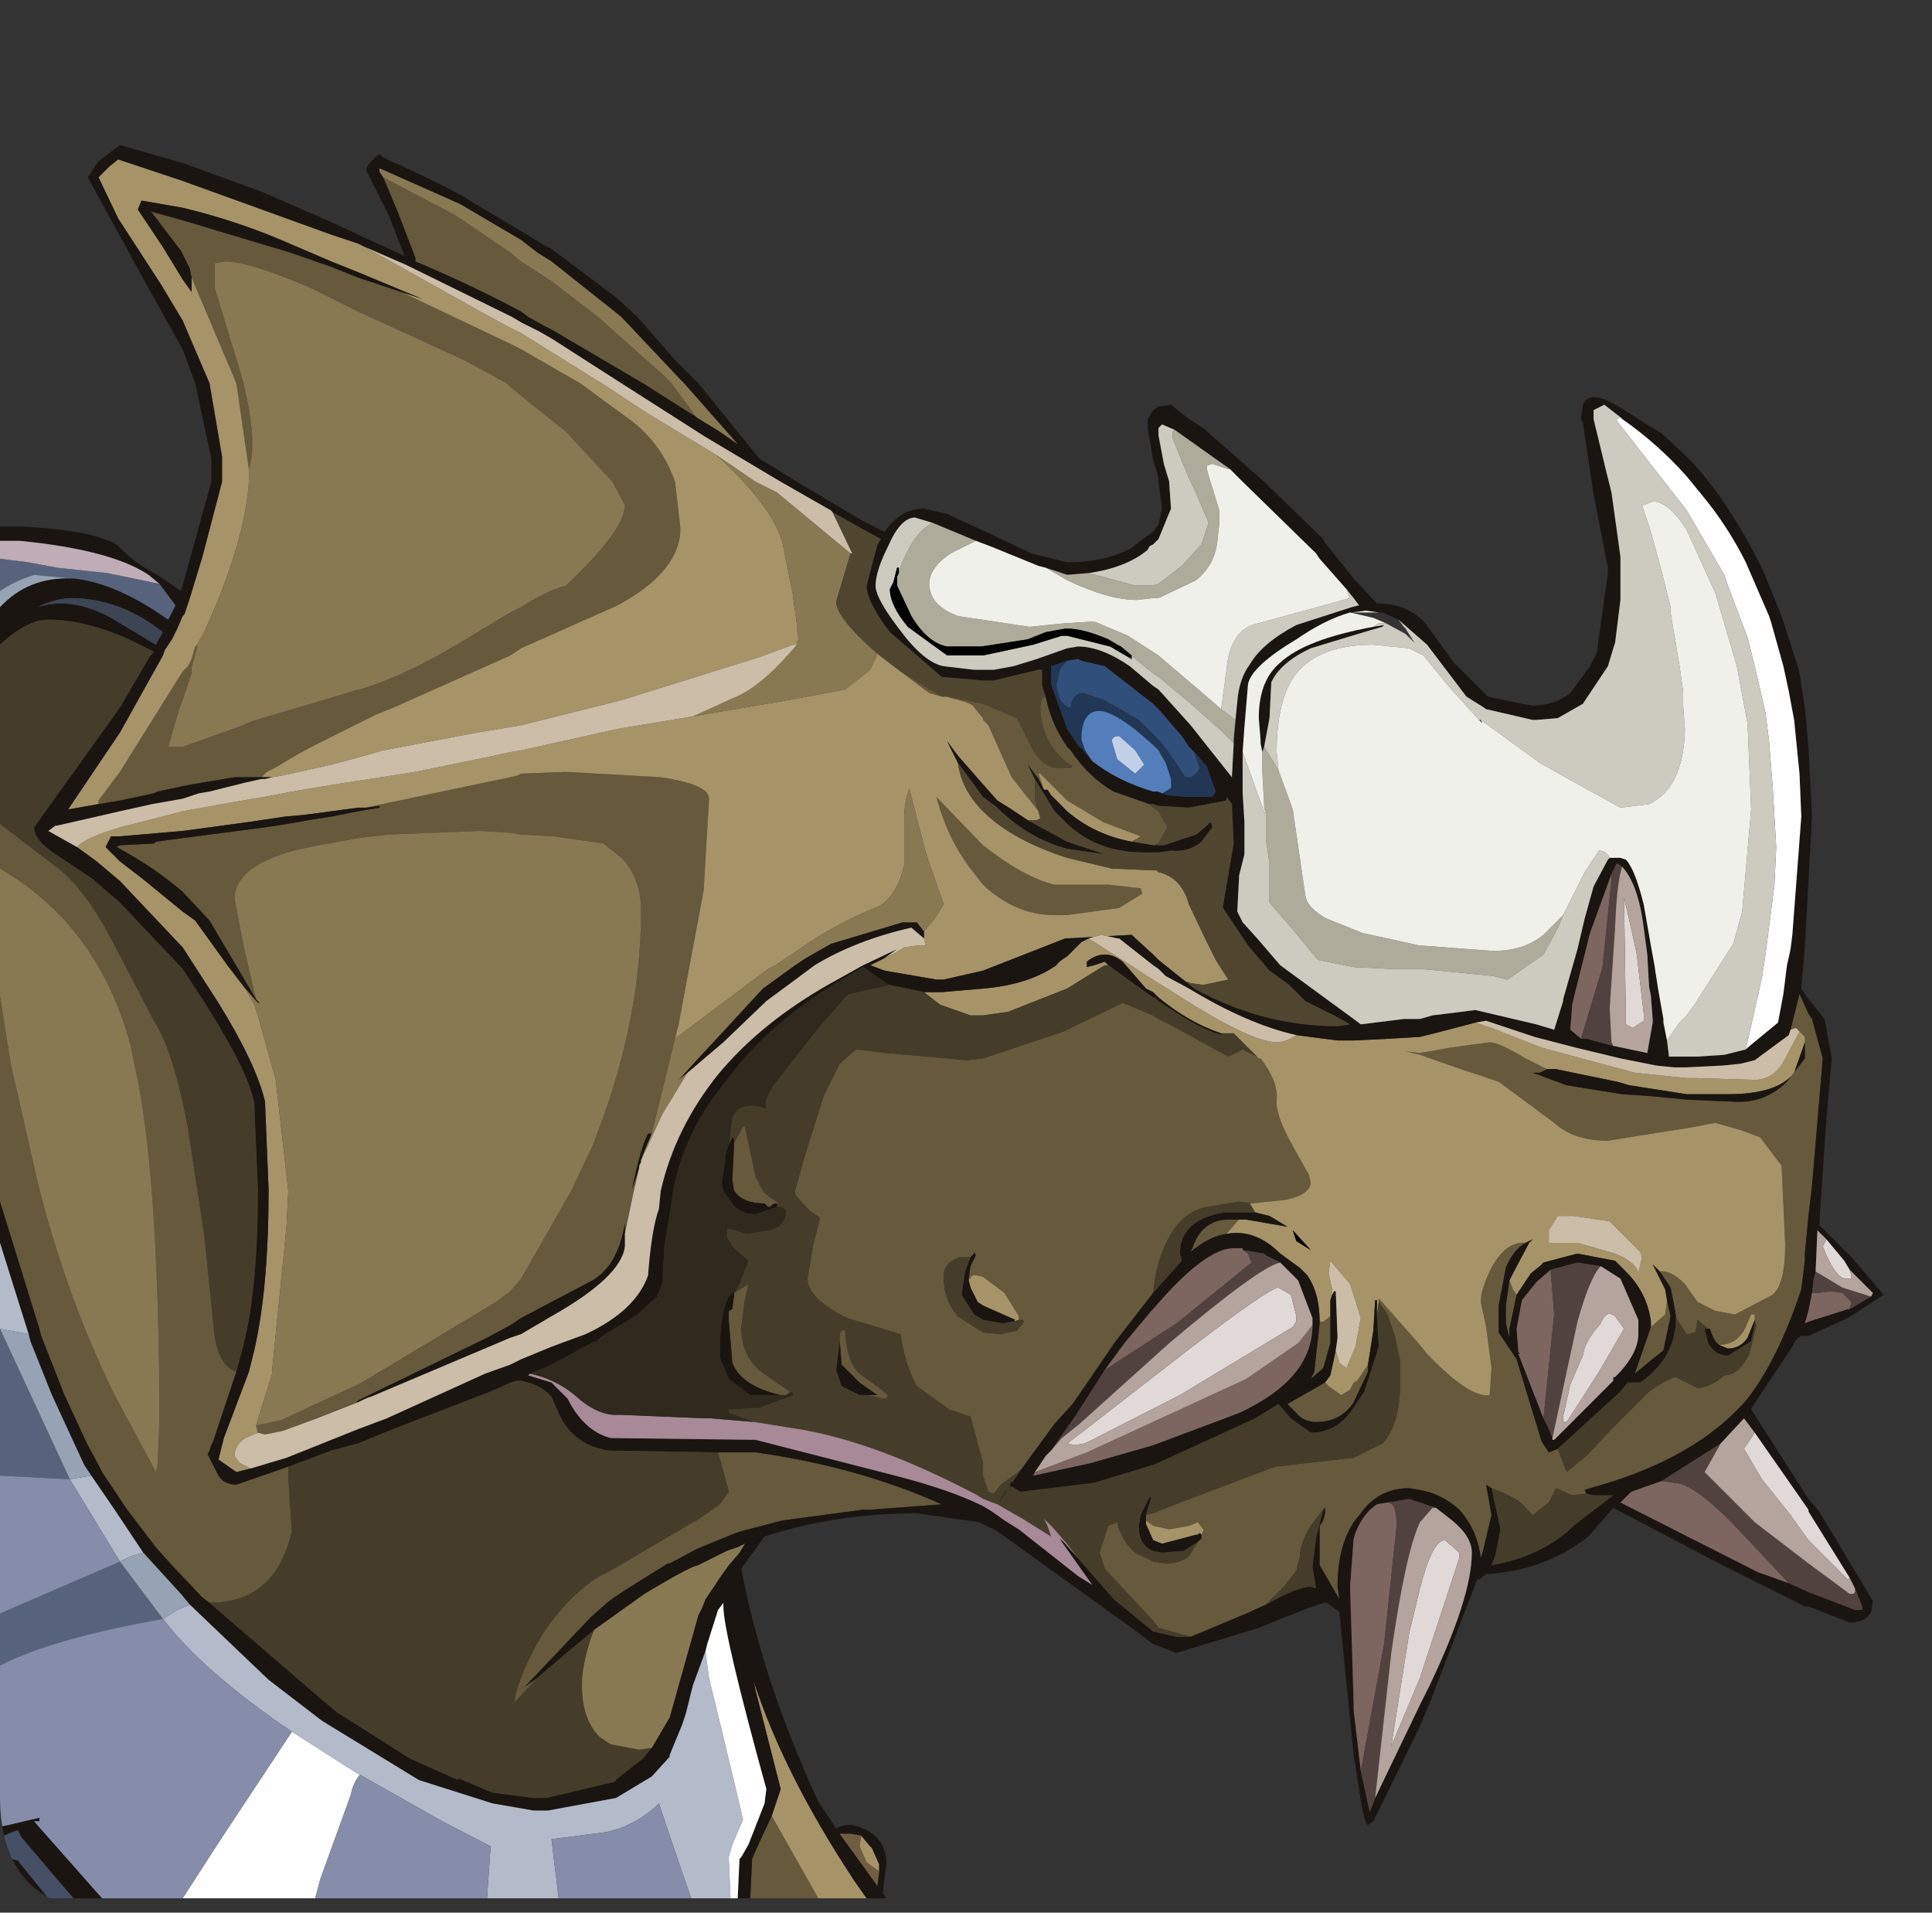 <?xml version="1.0" encoding="UTF-8" standalone="no"?>
<svg xmlns:ffdec="https://www.free-decompiler.com/flash" xmlns:xlink="http://www.w3.org/1999/xlink" ffdec:objectType="frame" height="53.4px" width="53.95px" xmlns="http://www.w3.org/2000/svg">
  <rect width="100%" height="100%" fill="#333333" stroke="none"/>
  <g transform="matrix(1.0, 0.0, 0.0, 1.0, 0.0, 0.0)">
    <clipPath id="clipPath0" transform="matrix(1.0, 0.0, 0.0, 1.0, 0.0, 0.0)">
      <path d="M50.5 0.0 Q53.95 0.0 53.95 3.3 L53.95 50.15 Q53.95 53.4 50.5 53.4 L3.3 53.4 Q0.0 53.4 0.0 50.15 L0.0 3.3 Q0.0 0.0 3.3 0.0 L50.5 0.0" fill="#000000" fill-rule="evenodd" stroke="none"/>
    </clipPath>
    <g clip-path="url(#clipPath0)">
      <use ffdec:characterId="2262" height="48.95" transform="matrix(1.0, 0.0, 0.0, 1.0, 0.0, 4.05)" width="52.6" xlink:href="#shape1"/>
    </g>
    <use ffdec:characterId="2263" height="53.4" transform="matrix(1.0, 0.0, 0.0, 1.0, 0.0, 0.0)" width="53.95" xlink:href="#shape2"/>
  </g>
  <defs>
    <g id="shape1" transform="matrix(1.0, 0.0, 0.0, 1.0, 0.0, -4.05)">
      <path d="M6.6 38.3 L5.95 40.25 5.9 40.35 5.85 40.5 5.8 40.6 6.05 41.1 Q6.2 41.45 6.6 41.45 L8.05 40.95 8.05 41.25 8.15 42.75 Q7.7 44.75 5.85 44.75 L5.65 44.6 4.8 43.7 4.35 43.2 4.2 43.0 3.55 42.15 2.85 41.1 2.75 40.9 2.45 40.35 1.8 38.95 1.15 37.3 1.1 37.1 0.0 33.55 0.0 27.8 0.3 29.7 1.05 33.0 Q1.85 36.2 3.2 38.95 L4.25 40.9 4.35 41.1 4.4 40.9 4.45 39.75 4.45 38.95 Q4.4 32.5 3.75 29.7 L3.65 29.2 Q2.75 25.85 0.0 24.25 L0.0 23.0 1.5 24.15 Q2.3 24.7 3.1 26.2 L4.3 28.5 Q4.85 29.35 5.25 31.5 L5.7 34.45 6.0 37.35 Q6.15 38.15 6.6 38.3 M20.05 40.55 L21.1 40.55 Q23.95 40.95 26.3 42.0 L24.3 42.15 24.1 42.15 21.85 42.45 20.7 42.75 20.55 42.8 20.3 42.9 19.45 43.25 18.8 43.6 18.7 43.65 18.65 43.65 17.45 44.4 17.15 44.6 16.95 44.75 16.5 45.15 14.65 47.1 15.0 46.85 14.35 47.55 Q14.45 46.85 15.1 45.7 15.85 44.55 16.75 44.0 L17.05 43.85 19.35 42.5 19.45 42.45 20.1 42.0 20.35 41.65 20.15 40.9 20.05 40.55 M20.95 53.0 L21.0 51.95 21.0 51.9 21.2 51.45 21.55 50.7 22.85 53.0 20.95 53.0 M50.0 28.75 L50.25 27.75 50.5 28.3 50.6 28.45 50.9 29.55 50.6 33.1 50.5 33.95 50.4 35.0 50.4 35.2 50.3 36.0 Q49.65 37.95 48.8 39.05 47.35 40.75 44.4 41.55 L44.25 41.6 44.3 41.7 43.9 41.75 43.45 41.55 43.25 41.95 42.8 42.3 42.6 42.1 Q42.45 41.85 41.65 41.55 L41.5 41.45 41.65 42.3 41.4 43.35 41.35 43.5 Q41.25 42.7 40.75 42.15 40.25 41.7 39.65 41.6 L39.35 41.55 Q38.5 41.55 38.0 42.25 L37.8 42.5 Q37.35 43.2 37.35 44.3 L37.4 44.65 37.2 44.3 36.85 43.7 36.85 42.6 36.95 42.45 37.0 42.25 37.0 42.1 36.95 42.15 36.6 42.6 Q36.3 43.1 36.3 43.45 L36.2 43.85 35.85 44.3 35.35 44.8 34.8 45.05 33.25 45.7 32.35 45.45 32.2 45.25 31.5 44.5 30.85 43.8 30.7 43.35 30.95 42.6 31.2 42.5 Q31.3 43.0 31.7 43.35 L32.2 43.6 32.55 43.65 Q32.95 43.65 33.2 43.45 L33.45 43.05 33.5 43.0 33.55 42.95 33.55 42.85 33.6 42.75 33.6 42.7 33.45 42.5 33.2 42.6 32.65 42.7 32.2 42.6 32.0 42.45 32.0 42.3 32.2 42.25 32.7 42.05 35.6 40.95 37.8 40.7 38.6 40.3 Q39.1 39.8 39.1 38.55 L39.1 38.0 38.95 37.3 38.75 36.7 38.5 36.35 38.5 36.25 39.65 37.55 39.85 37.8 Q41.05 39.05 41.6 38.95 L41.65 38.2 41.5 37.05 41.35 36.35 Q41.35 35.95 41.7 35.3 42.1 34.65 42.6 34.7 42.25 34.9 42.05 35.4 L41.85 36.45 41.85 37.2 42.35 37.95 43.05 40.25 43.25 40.55 43.5 40.45 43.65 40.85 43.75 41.1 44.35 40.6 45.0 39.9 46.05 38.85 Q46.65 38.45 46.8 38.45 L47.4 38.75 Q47.75 38.75 48.15 38.4 48.55 38.4 48.85 37.8 L49.05 37.0 49.0 36.9 49.0 36.85 49.0 36.7 48.9 36.7 48.7 37.15 Q48.45 37.55 48.0 37.55 L47.9 37.45 47.8 37.25 47.75 37.1 47.7 37.1 47.65 37.05 47.4 36.85 47.35 37.2 47.1 37.25 46.8 36.8 46.8 36.75 46.75 36.45 46.65 35.95 46.55 35.8 46.35 35.5 Q46.65 35.45 47.05 35.85 L47.4 36.35 47.9 36.6 48.45 36.7 49.5 36.15 Q49.85 35.85 49.85 34.75 L49.75 32.55 49.15 31.75 48.6 31.55 47.9 31.35 47.1 31.5 46.45 31.6 44.9 31.85 Q43.95 31.85 43.4 31.35 L41.85 30.2 40.65 29.8 39.65 29.45 39.25 29.35 39.65 29.4 40.5 29.25 41.6 29.1 Q41.85 29.1 42.6 29.55 L43.2 29.85 43.0 29.95 42.8 29.95 43.75 30.3 45.3 30.55 46.05 30.6 47.1 30.7 48.15 30.75 48.3 30.75 Q49.25 30.85 49.9 30.2 L50.4 29.55 50.4 29.3 50.4 29.1 50.4 28.95 50.3 28.85 50.25 28.8 50.15 28.7 50.0 28.75 M42.35 36.15 L42.15 37.1 42.15 37.35 42.05 36.95 42.05 36.45 42.15 35.75 42.25 36.0 42.35 36.15 M46.55 36.3 L46.65 36.75 46.45 37.7 45.65 38.35 46.1 37.05 46.5 36.7 46.55 36.3 M29.2 19.45 Q29.35 20.2 29.8 20.85 L29.9 20.95 Q30.4 21.7 31.1 22.1 L32.1 22.45 32.2 22.55 32.35 22.65 32.6 23.1 32.35 23.55 32.3 23.55 32.25 23.6 32.2 23.6 31.6 23.5 31.85 23.35 30.8 22.95 29.8 22.35 29.05 21.6 29.0 21.6 29.05 21.75 29.15 22.05 29.0 21.75 28.7 21.35 28.9 21.75 28.9 22.35 29.0 22.65 28.25 21.7 27.6 20.25 27.45 20.1 27.45 20.05 27.2 19.75 Q27.2 19.65 26.6 19.5 L26.45 19.45 27.45 19.65 28.4 20.05 28.85 20.95 Q29.15 21.45 29.6 21.45 L29.8 21.45 29.85 21.45 29.95 21.4 29.8 21.3 Q29.05 20.7 29.05 19.7 L29.1 19.5 29.15 19.45 29.2 19.45 M7.3 21.7 L6.55 21.7 6.25 21.75 5.35 21.9 5.1 21.95 4.4 22.1 4.3 22.15 3.35 22.35 2.75 22.45 2.75 22.35 3.35 21.55 5.1 18.75 5.15 18.7 5.25 18.6 5.35 18.4 5.45 18.05 5.5 18.0 5.5 18.1 5.4 18.45 5.35 18.65 5.35 18.8 5.1 19.55 5.0 19.8 4.7 20.85 5.1 20.85 6.65 20.3 7.0 20.15 7.15 20.1 8.0 19.85 9.85 19.3 10.0 19.25 10.05 19.25 Q11.4 18.85 13.25 17.7 L14.25 17.1 14.55 16.95 Q15.25 16.5 15.8 16.35 17.45 14.8 17.45 14.1 L17.1 13.45 15.8 12.05 14.55 11.05 14.25 10.8 14.15 10.7 12.95 10.05 10.0 8.7 8.7 8.05 Q6.95 7.3 6.3 7.3 L6.0 7.35 6.0 8.05 6.7 10.35 6.8 10.7 Q7.2 12.35 6.95 13.1 L6.6 10.7 5.35 7.75 5.3 7.5 5.1 7.1 5.05 7.0 4.25 5.95 4.2 5.9 5.1 6.15 8.1 7.05 9.25 7.45 10.0 7.75 11.2 8.15 14.25 9.6 14.55 9.75 16.2 10.7 17.7 11.8 Q18.5 12.45 18.85 13.45 L19.0 14.75 Q19.0 15.95 17.25 16.9 L14.55 18.1 14.25 18.3 11.0 19.75 10.5 19.95 10.0 20.2 8.8 20.8 Q8.3 21.05 7.75 21.4 L7.45 21.55 7.35 21.65 7.3 21.7 M25.15 18.75 L26.3 19.45 25.95 19.35 25.15 18.75 M18.85 29.0 L18.2 31.65 18.1 31.65 Q17.9 32.0 17.65 33.2 L17.85 32.6 17.7 33.25 17.5 34.2 17.45 34.45 17.45 34.15 Q17.25 35.4 16.45 35.8 L15.4 36.35 14.55 36.8 14.25 37.0 13.6 37.35 10.0 39.1 9.95 39.15 10.0 39.15 8.85 39.6 7.9 39.95 7.4 40.05 7.2 40.0 7.15 39.8 7.85 39.65 10.0 38.65 10.1 38.6 13.85 36.35 14.25 36.05 14.55 35.7 15.95 33.25 16.35 32.4 16.5 32.1 Q17.9 28.65 17.9 25.45 17.9 24.5 17.35 23.95 L16.85 23.55 15.45 23.35 14.55 23.3 14.25 23.25 13.4 23.2 10.85 23.3 10.0 23.4 8.9 23.6 8.65 23.65 8.4 23.7 Q6.55 24.15 6.55 25.1 L6.8 26.4 7.15 27.9 5.85 25.7 5.1 24.9 Q4.35 24.25 3.35 23.7 L3.25 23.65 3.35 23.6 4.3 23.55 4.35 23.5 5.1 23.4 7.4 23.1 8.05 23.0 8.6 22.9 9.25 22.8 10.0 22.65 10.3 22.6 10.6 22.55 10.6 22.5 10.25 22.55 10.15 22.55 10.2 22.55 14.25 21.7 14.45 21.65 14.55 21.6 15.8 21.55 18.45 21.7 Q19.8 21.9 19.8 22.3 L19.65 24.85 18.95 28.6 18.85 29.0 M26.15 22.25 L27.4 23.55 27.45 23.6 Q28.6 24.5 29.45 24.7 L29.8 24.7 30.2 24.7 30.95 24.7 31.85 24.8 31.9 24.95 31.25 25.35 29.8 25.55 29.45 25.55 Q28.35 25.55 27.45 24.7 L27.1 24.25 Q26.45 23.4 26.15 22.25 M19.45 11.65 L17.95 10.7 15.4 9.2 15.2 9.1 14.75 8.85 14.55 8.7 Q13.15 7.95 11.6 7.3 L11.6 7.2 11.1 5.9 10.7 4.95 12.7 6.0 14.25 7.05 14.55 7.3 15.4 7.85 16.7 8.85 17.15 9.25 18.5 10.45 18.75 10.7 19.45 11.65 M21.7 33.6 L21.65 33.6 Q21.6 33.6 21.5 33.7 L21.45 33.7 21.35 33.6 Q20.75 33.6 20.5 33.25 L20.45 32.95 20.5 31.9 20.75 31.45 20.8 31.45 21.1 32.85 21.3 33.25 21.4 33.35 21.75 33.6 21.7 33.6 M35.1 29.5 L35.15 29.55 35.2 29.55 Q35.7 30.2 35.65 30.7 35.6 31.1 36.1 32.0 L36.55 32.8 36.6 33.0 Q36.6 33.35 35.9 33.5 L34.95 33.6 34.6 33.55 33.7 33.7 Q33.1 33.8 32.7 34.45 32.3 35.1 32.2 36.1 L31.15 37.45 30.4 38.55 29.95 39.2 29.45 39.75 28.5 41.05 27.95 41.45 27.75 41.7 27.6 41.65 27.5 41.35 27.45 41.2 27.45 40.85 27.1 39.55 26.5 39.35 25.6 38.7 Q25.25 38.05 25.15 37.25 L23.65 36.8 Q22.55 36.25 22.55 35.7 L22.7 34.8 22.9 34.0 22.6 33.8 22.2 33.35 22.2 33.25 22.45 32.35 23.0 30.6 23.45 29.7 23.9 29.3 24.75 29.4 27.0 29.6 27.45 29.55 29.7 28.8 29.8 28.75 31.35 28.0 32.2 28.35 32.35 28.45 32.75 28.65 34.3 29.5 34.7 29.3 35.1 29.5 M34.6 34.05 L34.55 34.1 34.25 34.45 Q33.8 34.5 33.25 34.95 L33.4 34.6 Q33.7 34.05 34.3 34.05 L34.6 34.05 M36.85 36.9 L36.95 36.9 37.15 36.75 37.15 37.5 36.95 38.2 36.6 38.5 36.7 38.3 36.85 36.95 36.85 36.9 M37.0 38.6 L37.1 38.7 37.45 38.95 37.7 38.8 37.8 38.6 37.9 38.55 38.2 38.1 38.2 38.3 37.8 39.15 Q37.45 39.7 36.75 39.7 36.4 39.7 36.2 39.45 L35.95 39.2 37.0 38.6 M20.5 36.1 L20.9 35.85 20.8 36.3 20.7 37.05 Q20.7 37.95 21.4 38.4 L22.05 38.85 22.1 38.85 21.95 38.95 21.8 38.95 Q20.7 38.7 20.45 38.05 L20.35 36.85 20.35 36.7 20.35 36.6 20.45 36.55 20.5 36.15 20.5 36.1 M27.1 35.1 L26.8 35.1 Q26.35 35.25 26.35 35.65 26.35 36.3 26.75 36.75 L27.45 37.2 27.95 37.25 28.4 37.15 28.6 36.9 28.55 36.85 28.45 36.85 28.45 36.75 28.05 36.1 27.45 35.65 27.25 35.6 Q27.1 35.6 27.1 35.7 L27.05 35.7 27.1 35.35 27.25 35.05 27.2 34.95 27.2 35.0 27.1 35.1 M23.45 37.45 L23.45 37.3 Q23.45 37.1 23.6 37.15 23.65 38.05 24.0 38.35 L24.55 38.75 24.8 38.95 24.75 39.05 24.65 39.05 24.45 39.0 24.2 38.95 24.5 38.95 24.0 38.6 23.5 38.1 23.45 37.45" fill="#66593c" fill-rule="evenodd" stroke="none"/>
      <path d="M21.55 50.7 L21.8 49.95 21.1 47.2 21.05 46.95 Q21.9 49.55 23.85 52.5 L24.2 53.0 22.85 53.0 21.55 50.7 M25.8 27.7 L25.85 27.7 26.3 27.7 27.45 27.6 Q28.7 27.5 29.5 26.95 29.55 26.85 29.8 26.7 L30.2 26.3 30.4 26.2 32.35 27.45 32.6 27.6 Q34.9 29.1 35.65 29.1 35.9 29.1 36.2 28.9 L37.35 29.05 37.8 29.05 38.8 29.0 39.65 28.95 40.25 28.8 41.2 28.55 41.65 28.7 43.05 29.25 45.65 29.95 47.1 30.1 47.35 30.1 49.0 30.15 Q49.5 30.15 49.8 29.65 L50.25 28.8 50.3 28.85 50.4 28.95 50.4 29.1 50.1 29.95 Q49.65 30.55 48.25 30.55 L48.15 30.55 47.1 30.55 45.5 30.3 45.15 30.2 43.45 29.85 43.2 29.85 42.6 29.55 Q41.85 29.1 41.6 29.1 L40.5 29.25 39.65 29.4 39.25 29.35 39.65 29.45 40.65 29.8 41.85 30.2 43.4 31.35 Q43.95 31.85 44.9 31.85 L46.45 31.6 47.1 31.5 47.9 31.35 48.6 31.55 49.15 31.75 49.75 32.55 49.85 34.75 Q49.85 35.85 49.5 36.15 L48.45 36.7 47.9 36.6 47.4 36.35 47.05 35.85 Q46.65 35.45 46.35 35.5 L46.15 35.3 46.5 36.0 46.55 36.3 46.5 36.7 46.1 37.05 46.1 36.9 Q46.0 36.1 45.4 35.5 L45.1 35.2 44.05 35.0 43.1 35.25 43.05 35.3 43.0 35.35 42.75 35.55 42.35 36.15 42.25 36.0 42.15 35.75 42.25 35.55 42.7 34.7 42.8 34.6 42.6 34.7 Q42.1 34.65 41.7 35.3 41.35 35.95 41.35 36.35 L41.5 37.05 41.65 38.2 41.6 38.95 Q41.05 39.05 39.85 37.8 L39.65 37.55 38.5 36.25 38.5 36.35 38.45 36.75 38.45 36.3 38.4 36.3 38.35 37.15 38.2 38.1 37.9 38.55 37.8 38.6 37.7 38.8 37.45 38.95 37.1 38.7 37.0 38.6 37.15 38.4 37.3 37.7 37.4 38.05 37.6 38.2 37.85 37.6 38.0 36.8 37.7 35.85 37.15 35.2 37.1 35.55 37.2 36.0 37.2 36.15 37.15 36.3 37.15 36.75 36.95 36.9 36.85 36.9 Q36.85 36.1 36.5 35.6 L36.3 35.4 35.75 35.0 Q35.05 34.3 34.25 34.45 L34.55 34.1 34.6 34.05 34.8 34.05 35.95 34.25 35.45 33.95 35.05 33.85 34.9 33.6 34.95 33.6 35.9 33.5 Q36.6 33.35 36.6 33.0 L36.55 32.8 36.1 32.0 Q35.6 31.1 35.65 30.7 35.7 30.2 35.2 29.55 L35.15 29.55 35.1 29.5 34.45 28.85 34.1 28.85 Q33.2 28.55 32.35 27.85 L32.2 27.7 32.0 27.6 31.35 26.85 Q30.85 26.45 30.35 26.85 L30.35 27.0 30.55 26.95 30.85 26.85 30.95 26.95 30.85 26.95 29.8 27.6 28.15 28.25 27.45 28.35 27.1 28.35 26.25 28.05 25.8 27.7 M48.0 37.55 Q48.45 37.55 48.7 37.15 L48.9 36.7 49.0 36.7 49.0 36.85 48.8 37.35 Q48.6 37.65 48.25 37.65 L48.0 37.55 M32.0 42.45 L32.2 42.6 32.65 42.7 33.2 42.6 33.45 42.5 33.6 42.7 33.6 42.75 33.55 42.85 33.5 42.8 33.45 42.85 33.4 42.85 32.45 43.1 32.2 43.0 32.0 42.55 32.0 42.45 M43.5 33.95 L43.25 34.35 43.25 34.7 44.05 34.7 45.1 35.0 Q45.7 35.25 45.75 35.55 L45.85 35.1 45.8 34.95 44.95 34.1 43.95 33.95 43.5 33.95 M33.1 27.4 L32.35 26.8 32.2 26.65 31.6 26.1 29.8 26.2 29.75 26.2 27.45 27.1 26.35 27.35 26.15 27.35 24.7 27.1 24.3 26.95 24.7 26.75 25.0 26.6 25.25 26.45 25.6 26.4 25.85 26.4 25.8 26.2 25.8 26.0 26.1 25.65 26.35 25.25 25.85 23.8 25.4 22.05 25.4 22.0 Q25.25 22.35 25.25 22.9 L25.25 24.15 Q25.05 25.0 24.55 25.3 23.3 25.8 22.25 26.55 L21.65 26.95 21.45 27.05 18.85 29.0 18.95 28.6 19.65 24.85 19.8 22.3 Q19.8 21.9 18.45 21.7 L15.8 21.55 14.55 21.6 14.45 21.65 14.25 21.7 10.2 22.55 10.15 22.55 10.0 22.55 9.25 22.65 8.5 22.75 7.95 22.8 6.95 22.95 5.1 23.2 3.35 23.35 3.1 23.35 2.95 23.65 3.35 24.05 4.0 24.55 5.1 25.45 5.45 25.7 6.35 26.95 6.85 27.6 7.1 28.05 7.2 28.35 7.7 30.15 8.05 33.25 8.0 34.25 7.6 38.25 7.6 38.35 7.15 39.8 7.2 40.0 6.85 40.15 Q6.55 40.35 6.55 40.65 L6.7 40.85 7.0 41.0 6.6 41.1 6.1 40.75 6.25 40.15 6.95 38.3 7.1 37.7 Q7.5 35.95 7.5 33.25 L7.5 33.2 7.4 30.75 Q7.15 29.7 6.1 28.0 L5.1 26.45 3.35 24.6 2.7 24.05 2.15 23.65 Q2.35 23.4 3.35 23.1 L5.1 22.65 6.2 22.45 7.65 22.2 8.15 22.1 9.65 21.85 10.0 21.8 11.6 21.55 13.55 21.15 14.25 21.0 14.55 20.95 17.25 20.35 19.35 20.0 22.0 19.55 23.6 19.25 24.3 18.7 24.5 18.25 25.15 18.75 25.95 19.35 26.3 19.45 26.45 19.45 26.6 19.5 Q27.2 19.65 27.2 19.75 L27.45 20.05 27.45 20.1 27.6 20.25 28.25 21.7 29.0 22.65 29.05 22.85 28.95 22.9 28.7 22.9 28.25 22.6 27.85 22.35 27.45 21.9 26.75 21.1 26.45 20.7 26.75 21.3 Q26.85 22.05 27.45 22.65 28.25 23.45 29.8 23.95 L31.05 24.25 32.2 24.3 32.3 24.3 32.35 24.35 Q33.0 24.5 33.2 25.25 L33.7 26.3 33.95 26.8 34.3 27.35 33.6 27.5 33.25 27.45 33.1 27.4 M7.6 21.7 L7.35 21.7 7.3 21.7 7.35 21.65 7.45 21.55 7.75 21.4 Q8.3 21.05 8.8 20.8 L10.0 20.2 10.5 19.95 11.0 19.75 14.25 18.3 14.55 18.1 17.25 16.9 Q19.0 15.95 19.0 14.75 L18.85 13.45 Q18.5 12.45 17.7 11.8 L16.2 10.7 14.55 9.75 14.25 9.6 11.2 8.15 11.8 8.35 10.0 7.6 9.25 7.3 7.85 6.7 Q6.55 6.15 5.1 5.8 L3.95 5.6 3.85 5.85 4.55 6.9 5.1 7.8 5.35 8.15 5.35 7.75 6.6 10.7 6.95 13.1 6.95 13.15 6.95 13.45 Q6.85 15.0 5.9 17.2 L5.7 17.65 5.5 18.0 5.45 18.05 5.35 18.4 5.25 18.6 5.15 18.7 5.1 18.75 3.35 21.55 2.75 22.35 2.75 22.45 1.9 22.6 3.35 20.45 4.55 18.3 4.6 18.15 4.8 17.85 4.95 17.55 5.1 17.2 5.15 17.15 5.3 16.7 5.65 15.55 6.2 13.45 6.2 12.75 5.85 10.7 5.1 8.95 4.5 7.95 3.3 6.1 2.75 4.95 3.05 4.65 3.3 4.45 5.1 5.05 9.25 6.55 10.0 6.8 10.2 6.9 13.6 8.8 14.25 9.15 14.55 9.3 16.8 10.7 18.1 11.55 20.0 12.7 Q21.55 14.1 21.85 15.15 L22.15 16.65 22.15 16.7 22.25 17.4 22.25 17.55 22.3 17.85 22.25 17.95 22.25 18.0 22.15 18.0 21.2 18.35 17.35 19.55 14.55 20.25 14.25 20.3 13.35 20.45 12.55 20.6 10.7 20.95 10.0 21.15 9.25 21.35 7.9 21.65 7.6 21.7 M29.15 22.05 L29.05 21.75 29.0 21.6 29.05 21.6 29.8 22.35 30.8 22.95 31.85 23.35 31.6 23.5 Q30.55 23.3 29.8 22.65 L29.65 22.5 29.35 22.2 29.25 22.05 29.15 22.05 M26.15 22.25 Q26.45 23.4 27.1 24.25 L27.45 24.7 Q28.35 25.55 29.45 25.55 L29.8 25.55 31.25 25.35 31.9 24.95 31.85 24.8 30.95 24.7 30.2 24.7 29.8 24.7 29.45 24.7 Q28.6 24.5 27.45 23.6 L27.4 23.55 26.15 22.25 M36.1 34.35 L36.2 34.65 36.6 34.9 36.1 34.35 M28.45 36.85 L28.3 36.9 28.35 36.85 27.45 36.45 27.3 36.35 27.1 35.95 27.05 35.75 27.05 35.7 27.1 35.7 Q27.1 35.6 27.25 35.6 L27.45 35.65 28.05 36.1 28.45 36.75 28.45 36.85 M24.05 51.25 L24.3 51.55 24.35 51.6 24.55 52.05 24.55 52.25 24.2 52.0 24.0 51.55 24.05 51.25" fill="#a89468" fill-rule="evenodd" stroke="none"/>
      <path d="M0.0 15.1 L0.0 14.7 0.6 14.7 Q2.55 14.8 3.25 15.2 3.8 15.75 4.3 16.0 L4.4 16.05 5.05 16.5 5.1 16.35 5.9 13.45 5.9 12.8 5.45 10.7 5.1 9.75 4.15 8.05 2.45 4.95 2.75 4.5 3.35 4.05 5.1 4.55 7.3 5.35 9.25 6.2 10.0 6.55 11.3 7.15 10.85 6.0 10.25 4.8 Q10.15 4.65 10.6 4.3 L10.7 4.4 Q12.6 5.25 13.2 5.65 L14.55 6.45 15.2 6.85 15.4 6.95 17.2 8.3 17.8 8.85 18.85 10.05 19.5 10.7 21.2 12.8 22.25 13.45 24.1 14.55 24.7 14.85 Q25.15 14.2 25.8 14.2 L26.45 14.35 27.75 14.95 27.85 15.0 28.8 15.45 29.8 15.7 Q30.85 15.7 31.6 15.3 L31.85 15.1 32.2 14.85 32.35 14.65 32.45 14.2 32.35 13.45 32.35 13.35 32.3 13.15 32.2 12.85 32.05 11.95 32.05 11.7 32.2 11.45 32.35 11.35 32.7 11.3 33.2 11.7 33.6 11.95 35.3 13.45 36.95 15.05 37.0 15.15 37.8 16.15 38.45 16.85 38.6 16.85 Q39.35 16.9 39.8 17.4 L40.6 18.5 41.55 19.45 42.5 19.65 42.8 19.7 Q43.4 19.7 43.85 19.35 L44.4 18.6 44.6 18.2 44.6 18.15 44.9 16.0 44.9 15.85 44.85 15.6 44.5 13.8 44.2 11.8 44.15 11.7 44.2 11.3 Q44.3 11.05 44.6 11.1 44.85 11.1 45.75 11.7 L46.4 12.1 47.1 12.75 Q47.95 13.6 48.8 15.1 L49.2 15.85 49.75 17.2 50.2 18.6 50.25 18.8 50.4 19.75 50.5 20.85 50.6 22.8 50.5 24.6 50.4 26.45 50.3 27.6 50.5 27.9 50.95 28.45 51.15 29.55 51.0 31.25 50.8 34.2 51.7 35.1 52.6 36.15 51.6 36.8 50.5 37.3 50.4 37.3 Q50.2 37.25 50.05 37.6 L49.05 39.1 48.9 39.35 50.5 41.85 50.8 42.2 52.3 44.7 52.25 45.0 Q52.1 45.3 51.65 45.3 L50.5 44.85 50.4 44.85 48.1 43.7 45.05 42.1 44.35 42.9 Q43.15 43.85 41.5 43.95 L41.3 44.1 41.25 44.1 40.0 47.35 39.65 48.2 38.35 50.85 38.2 50.95 Q38.1 50.95 37.95 49.95 L37.8 49.0 37.4 45.0 37.05 44.75 37.0 44.75 Q36.85 44.75 35.15 45.45 L32.85 46.15 32.2 45.9 31.6 45.45 27.85 42.75 27.45 42.55 27.35 42.5 26.65 42.4 25.6 42.25 Q23.35 42.25 21.35 42.9 L20.95 43.45 20.7 43.8 Q21.3 46.95 22.85 50.3 L23.35 51.05 Q23.7 50.85 24.1 51.05 24.7 51.3 24.75 51.95 L24.75 52.05 24.65 52.85 24.75 53.0 24.2 53.0 23.85 52.5 Q21.9 49.55 21.05 46.95 L21.1 47.2 21.8 49.95 21.55 50.7 21.2 51.45 21.0 51.9 21.0 51.95 20.95 53.0 20.6 53.0 20.65 51.9 20.7 51.85 20.9 51.5 21.35 50.35 21.4 49.95 Q20.2 45.6 20.2 44.85 L20.2 44.75 20.05 44.95 19.75 45.9 19.7 46.1 19.35 47.05 19.15 47.85 19.05 48.15 18.7 49.0 18.7 49.05 18.2 49.6 17.2 50.2 15.3 50.55 14.9 50.55 13.75 50.35 11.7 49.7 9.0 48.05 7.5 46.9 5.3 44.8 5.05 44.5 4.0 43.35 3.2 42.15 2.55 41.2 2.35 40.9 1.45 38.95 0.85 37.45 0.8 37.25 0.0 34.7 0.0 33.55 1.1 37.1 1.15 37.3 1.8 38.95 2.45 40.35 2.75 40.9 2.85 41.1 3.55 42.15 4.2 43.0 4.35 43.2 4.8 43.7 5.65 44.6 5.85 44.75 8.75 47.25 9.4 47.8 11.45 49.1 12.8 49.7 12.8 49.65 13.75 50.05 14.9 50.2 15.25 50.2 17.15 49.75 17.25 49.65 17.95 49.1 18.2 48.8 18.7 47.95 19.05 46.7 19.5 45.1 19.6 44.9 19.7 44.65 20.1 44.05 20.35 43.7 20.65 43.35 20.8 43.1 20.6 43.2 20.3 43.3 19.5 43.7 19.35 43.75 Q19.0 43.9 18.0 44.5 L16.95 45.25 16.6 45.5 15.7 46.25 15.0 46.85 14.65 47.1 16.5 45.15 16.95 44.75 17.15 44.6 17.45 44.4 18.65 43.65 18.7 43.65 18.8 43.6 19.45 43.25 20.3 42.9 20.55 42.8 20.7 42.75 21.85 42.45 24.1 42.15 24.3 42.15 26.3 42.0 Q23.95 40.95 21.1 40.55 L20.05 40.55 17.0 40.5 Q16.0 40.35 15.6 39.45 L15.4 39.0 Q15.1 38.65 14.55 38.55 L14.45 38.55 14.25 38.6 Q13.95 38.75 13.7 38.85 L10.85 39.95 10.0 40.3 9.25 40.5 8.05 40.95 6.6 41.45 Q6.2 41.45 6.05 41.1 L5.8 40.6 5.85 40.5 5.9 40.35 5.95 40.25 6.6 38.3 6.8 37.55 Q7.2 35.95 7.2 33.25 L7.2 33.2 7.1 30.8 Q6.95 29.95 5.75 28.05 L5.1 27.05 3.35 25.2 2.65 24.6 2.6 24.55 1.55 23.85 Q0.95 23.45 0.95 23.1 L3.35 19.75 4.2 18.3 4.3 18.2 Q2.65 17.3 1.35 17.3 0.75 17.3 0.0 18.0 L0.0 16.95 Q0.8 16.1 2.0 16.15 L2.05 16.15 Q3.05 16.25 4.25 17.0 L4.7 17.3 4.9 16.9 4.45 16.3 4.15 16.05 Q3.1 15.35 0.55 15.1 L0.0 15.1 M45.25 11.65 L44.8 11.3 44.5 11.45 44.5 11.7 44.85 13.15 44.95 13.55 45.0 13.75 45.25 15.55 45.25 16.05 45.25 16.35 45.25 16.75 45.1 17.95 45.05 18.1 44.9 18.6 44.2 19.65 43.5 20.05 42.9 20.1 42.8 20.1 41.5 19.8 41.35 19.7 40.95 19.45 39.85 18.0 39.05 17.3 38.6 17.1 38.5 17.1 38.15 17.05 37.75 17.1 37.7 17.1 Q37.0 17.3 36.2 17.85 34.95 18.6 34.85 19.1 L34.75 20.3 34.7 21.0 34.7 21.75 34.7 22.15 34.75 22.95 34.75 23.4 34.75 23.55 34.75 23.85 34.6 24.45 34.6 24.5 34.55 25.45 34.7 25.75 35.15 26.25 35.75 26.95 37.8 28.45 38.0 28.6 39.2 28.45 39.5 28.45 39.65 28.45 40.0 28.35 41.2 28.2 42.9 28.6 43.4 28.75 43.65 27.95 43.65 27.9 44.05 26.5 44.25 25.65 44.5 24.75 44.9 24.0 44.95 23.95 45.25 23.95 45.4 24.0 Q45.65 24.25 45.9 25.25 L46.1 26.4 46.2 26.95 46.3 27.6 46.45 28.45 46.45 28.55 46.55 29.05 46.6 29.45 46.6 29.5 47.1 29.5 47.4 29.5 48.15 29.45 48.75 29.3 48.8 29.25 49.65 28.55 49.8 27.75 49.9 26.95 50.0 26.5 50.05 26.1 50.3 22.8 50.25 21.6 50.1 20.1 49.95 19.3 49.8 18.6 49.45 17.35 49.4 17.2 48.75 15.7 Q48.25 14.7 47.55 13.85 L47.1 13.3 Q46.3 12.4 45.3 11.7 L45.25 11.65 M38.35 17.5 L38.65 17.45 38.6 17.5 38.25 17.6 36.6 18.1 Q35.75 18.5 35.5 19.05 L35.45 20.05 35.3 20.85 35.25 21.0 35.2 20.75 35.2 20.65 35.15 20.05 Q35.15 19.0 35.75 18.5 36.45 17.85 38.35 17.5 M45.0 24.4 L44.4 26.05 43.9 28.05 43.9 28.1 43.85 28.75 44.15 29.0 44.3 29.0 45.05 29.2 46.0 29.4 46.15 28.55 46.15 28.45 46.1 27.8 46.05 27.55 46.0 26.65 45.9 25.9 Q45.75 24.7 45.3 24.2 L45.15 24.1 45.1 24.2 45.0 24.4 M51.0 34.6 L50.75 34.35 50.7 35.5 50.65 35.7 50.6 36.1 50.5 36.6 50.4 36.95 50.5 36.9 51.45 36.6 51.6 36.55 51.65 36.55 52.25 36.2 52.3 36.1 51.65 35.45 51.5 35.2 51.0 34.6 M50.0 28.75 L49.95 28.9 49.0 29.6 48.6 29.7 48.1 29.75 47.1 29.8 46.75 29.8 46.25 29.75 46.0 29.7 45.25 29.55 44.0 29.25 42.85 28.95 41.5 28.5 41.2 28.55 40.25 28.8 39.65 28.95 38.8 29.0 37.8 29.05 37.35 29.05 36.2 28.9 Q34.85 28.6 33.2 27.6 L32.55 27.25 32.35 27.05 32.2 26.95 31.25 26.2 31.2 26.2 30.75 26.1 30.4 26.2 30.2 26.3 29.8 26.7 Q29.55 26.85 29.5 26.95 28.7 27.5 27.45 27.6 L26.3 27.7 25.85 27.7 25.8 27.7 24.85 27.5 24.75 27.45 24.1 27.0 23.25 27.5 Q21.4 28.65 20.3 30.15 19.1 31.6 18.8 33.25 L18.7 33.9 18.55 34.8 18.5 35.8 18.35 36.2 17.8 36.7 16.75 37.35 16.65 37.45 16.6 37.45 15.4 38.1 14.8 38.35 14.75 38.4 15.4 38.6 15.85 39.05 Q16.3 39.95 17.05 40.15 L21.1 40.2 25.0 41.2 Q26.55 41.6 27.45 42.05 L27.7 42.2 28.05 42.45 28.45 42.7 30.1 44.0 30.5 44.25 29.65 43.05 29.6 42.95 29.7 43.05 30.1 43.5 31.1 44.65 32.2 45.55 32.85 45.7 33.25 45.7 34.8 45.05 35.35 44.8 Q36.25 44.3 36.6 44.3 L36.75 44.35 36.65 43.75 36.75 42.95 36.95 42.15 37.0 42.1 37.0 42.25 36.95 42.45 36.85 42.6 36.85 43.7 37.2 44.3 37.4 44.65 37.35 44.3 Q37.35 43.2 37.8 42.5 L38.0 42.25 Q38.5 41.55 39.35 41.55 L39.65 41.6 Q40.25 41.7 40.75 42.15 41.25 42.7 41.35 43.5 L41.4 43.35 41.65 42.3 41.5 41.45 41.65 41.55 41.9 42.7 41.75 43.45 41.65 43.7 Q43.1 43.45 44.0 42.55 L45.05 41.75 44.5 41.75 44.3 41.7 44.25 41.6 44.4 41.55 Q47.35 40.75 48.8 39.05 49.65 37.95 50.3 36.0 L50.4 35.2 50.4 35.0 50.5 33.95 50.6 33.1 50.9 29.55 50.6 28.45 50.5 28.3 50.25 27.75 50.0 28.75 M50.4 29.1 L50.4 29.3 50.4 29.55 49.9 30.2 Q49.25 30.85 48.3 30.75 L48.15 30.75 47.1 30.7 46.05 30.6 45.3 30.55 43.75 30.3 42.8 29.95 43.0 29.95 43.2 29.85 43.45 29.85 45.15 30.2 45.5 30.3 47.1 30.55 48.15 30.55 48.25 30.55 Q49.65 30.55 50.1 29.95 L50.4 29.1 M46.35 35.5 L46.55 35.8 46.65 35.95 46.75 36.45 46.8 36.75 46.8 36.8 Q46.8 37.9 45.8 38.6 L45.45 38.6 45.25 38.85 43.5 40.45 43.25 40.55 43.05 40.25 42.35 37.95 41.85 37.2 41.85 36.45 42.05 35.4 Q42.25 34.9 42.6 34.7 L42.8 34.6 42.7 34.7 42.25 35.55 42.15 35.75 42.05 36.45 42.05 36.95 42.15 37.35 42.15 37.1 42.35 36.15 42.75 35.55 43.0 35.35 43.05 35.3 43.1 35.25 44.05 35.0 45.1 35.2 45.4 35.5 Q46.0 36.1 46.1 36.9 L46.1 37.05 45.65 38.35 46.45 37.7 46.65 36.75 46.55 36.3 46.5 36.0 46.15 35.3 46.35 35.5 M47.7 37.1 L47.75 37.1 47.8 37.25 47.9 37.45 48.0 37.55 48.25 37.65 Q48.6 37.65 48.8 37.35 L49.0 36.85 49.0 36.9 49.0 36.95 48.9 37.45 48.25 37.85 Q47.9 37.85 47.7 37.5 L47.6 37.1 47.7 37.1 M32.0 42.3 L32.0 42.45 32.0 42.55 32.2 43.0 32.45 43.1 33.4 42.85 33.45 42.85 33.5 42.8 33.55 42.85 33.55 42.95 33.5 43.0 33.45 43.05 33.05 43.3 32.45 43.35 32.2 43.3 Q31.8 43.15 31.8 42.6 L31.85 42.3 32.1 41.8 32.15 41.8 32.0 42.3 M43.3 35.45 L42.9 35.8 42.5 36.3 42.35 37.1 42.4 37.75 42.45 37.8 42.4 37.8 42.75 38.7 43.1 39.6 43.25 39.9 43.35 40.15 43.35 40.2 43.4 40.2 44.9 38.7 45.05 38.55 45.05 38.45 45.1 38.45 Q45.75 37.8 45.75 37.25 L45.75 36.85 45.25 35.7 44.7 35.35 44.05 35.25 43.3 35.45 M49.0 40.0 L48.7 39.6 48.05 40.3 46.4 41.35 45.55 41.65 45.25 41.95 49.1 43.9 49.95 44.2 50.5 44.45 51.8 44.95 52.0 44.95 52.0 44.85 51.8 44.35 51.75 44.25 51.65 44.05 50.5 42.2 50.5 42.15 49.0 40.0 M38.4 50.2 L39.65 47.6 39.9 47.1 Q41.1 44.6 41.1 43.35 41.1 42.9 40.55 42.45 L40.1 42.1 39.65 41.95 39.35 41.85 38.45 42.0 Q38.0 42.3 37.8 42.95 L37.7 44.3 37.8 47.55 37.8 47.75 38.0 49.45 38.25 50.6 38.4 50.2 M32.8 12.0 L32.45 11.85 32.35 11.95 32.35 12.15 32.5 12.95 32.65 13.45 32.65 13.5 32.7 14.2 32.35 15.05 32.2 15.2 32.1 15.25 32.05 15.35 Q31.45 15.85 30.4 16.0 L29.8 16.05 29.2 15.85 29.0 15.8 27.65 15.25 27.25 15.1 26.65 14.85 26.05 14.6 25.55 14.45 Q25.15 14.45 24.8 15.25 24.45 15.95 24.45 16.35 24.45 16.7 25.1 17.55 25.8 18.5 26.35 18.6 L27.2 18.7 27.45 18.7 27.75 18.7 28.3 18.6 28.95 18.4 29.8 18.1 30.1 18.05 Q30.75 18.05 31.55 18.6 L32.2 19.15 32.35 19.25 33.25 20.25 34.4 21.7 34.45 20.75 34.45 20.65 34.5 20.1 34.55 19.6 Q34.6 18.95 34.9 18.55 35.25 17.95 36.2 17.45 L37.75 16.95 37.95 16.9 37.8 16.7 37.6 16.45 36.85 15.6 36.75 15.45 34.7 13.45 34.6 13.35 34.4 13.15 34.35 13.1 32.8 12.0 M33.35 21.0 L33.2 20.85 33.0 20.55 32.35 19.8 32.2 19.65 30.85 18.6 30.2 18.45 30.1 18.4 29.8 18.45 29.35 18.6 29.35 18.75 29.35 19.1 29.8 20.35 30.1 20.8 30.25 20.95 30.5 21.25 Q31.2 21.8 32.2 22.1 L32.35 22.1 32.45 22.15 32.6 22.2 33.1 22.25 33.85 22.25 33.95 22.1 33.8 21.7 33.7 21.4 33.35 21.0 M29.2 19.45 L29.1 19.15 29.1 18.7 29.0 18.7 27.75 19.0 27.45 19.0 26.3 18.9 24.85 17.65 Q24.2 16.8 24.2 16.35 L24.5 15.2 24.6 15.05 24.05 14.75 23.25 14.3 23.2 14.25 22.15 13.65 21.8 13.45 19.7 12.2 17.35 10.7 15.4 9.45 15.05 9.25 14.55 9.0 14.3 8.85 11.35 7.4 10.2 6.9 10.0 6.8 9.25 6.55 5.1 5.05 3.3 4.45 3.05 4.65 2.75 4.95 3.3 6.1 4.5 7.95 5.1 8.95 5.85 10.7 6.2 12.75 6.2 13.45 5.65 15.55 5.3 16.7 5.15 17.15 5.1 17.2 4.95 17.55 4.8 17.85 4.6 18.15 4.55 18.3 3.35 20.45 1.9 22.6 2.75 22.45 3.35 22.35 4.3 22.15 4.4 22.1 5.1 21.95 5.35 21.9 6.25 21.75 6.55 21.7 7.3 21.7 7.35 21.7 7.6 21.7 7.4 21.75 7.3 21.75 6.85 21.85 5.85 22.1 5.55 22.15 5.1 22.3 4.25 22.45 3.35 22.65 1.6 23.05 1.55 23.05 1.35 23.2 2.15 23.65 2.7 24.05 3.35 24.6 5.1 26.45 6.1 28.0 Q7.15 29.7 7.4 30.75 L7.5 33.2 7.5 33.25 Q7.5 35.95 7.1 37.7 L6.95 38.3 6.25 40.15 6.1 40.75 6.6 41.1 7.0 41.0 8.0 40.7 9.25 40.2 10.0 39.9 10.8 39.6 13.55 38.35 14.25 38.1 14.55 37.95 15.4 37.6 16.35 37.25 Q17.75 36.6 18.1 35.6 L18.1 35.55 Q18.2 34.3 18.4 33.75 L18.45 33.25 Q18.85 31.5 20.05 30.0 21.25 28.55 23.2 27.45 L24.1 26.95 25.05 26.5 24.7 26.75 24.3 26.95 24.7 27.1 26.15 27.35 26.35 27.35 27.45 27.1 29.75 26.2 29.8 26.2 31.6 26.1 32.2 26.65 32.35 26.8 33.1 27.4 33.35 27.6 Q35.25 28.65 37.35 28.65 L37.7 28.6 37.25 28.35 36.45 27.95 36.0 27.5 35.45 27.1 34.85 26.4 34.15 25.35 34.15 25.3 34.45 23.55 34.4 22.45 34.25 22.25 34.25 22.35 33.2 22.55 32.35 22.5 32.2 22.45 32.1 22.45 31.1 22.1 Q30.4 21.7 29.9 20.95 L29.8 20.85 Q29.35 20.2 29.2 19.45 M18.2 31.65 L17.95 32.25 17.9 32.4 17.9 32.45 17.85 32.55 17.85 32.6 17.65 33.2 Q17.9 32.0 18.1 31.65 L18.2 31.65 M19.2 29.95 L18.95 30.15 19.45 29.6 20.1 28.9 21.3 27.6 22.2 26.95 22.5 26.75 23.2 26.35 25.2 25.75 25.6 25.75 25.8 26.0 25.8 26.2 25.45 25.9 Q23.9 26.25 22.75 26.95 L21.4 27.95 20.2 29.1 19.2 29.95 M29.15 22.05 L29.25 22.05 29.35 22.2 29.65 22.5 29.8 22.65 Q30.55 23.3 31.6 23.5 L32.2 23.6 32.25 23.6 32.35 23.6 32.5 23.6 33.4 23.3 33.65 23.1 33.8 22.95 33.85 23.05 33.85 23.1 33.55 23.5 Q33.2 23.8 32.7 23.75 L32.35 23.8 32.2 23.8 31.95 23.8 Q30.65 23.8 29.8 23.0 L29.45 22.65 28.9 21.75 28.7 21.35 29.0 21.75 29.15 22.05 M26.75 21.3 L26.45 20.7 26.75 21.1 27.45 21.9 27.85 22.35 28.25 22.6 28.7 22.9 29.8 23.5 30.85 23.85 29.8 23.7 Q28.7 23.4 27.85 22.55 L27.45 22.25 26.75 21.3 M10.7 4.95 L11.1 5.9 11.6 7.2 11.6 7.3 Q13.15 7.95 14.55 8.7 L14.75 8.85 15.2 9.1 15.4 9.2 17.95 10.7 19.45 11.65 20.1 12.05 20.6 12.4 19.1 10.7 19.0 10.6 17.35 8.85 17.1 8.65 15.4 7.3 15.0 7.05 14.55 6.7 12.85 5.7 10.6 4.7 10.6 4.8 10.7 4.95 M5.35 7.75 L5.35 8.15 5.1 7.8 4.55 6.9 3.85 5.85 3.95 5.6 5.1 5.8 Q6.55 6.15 7.85 6.7 L9.25 7.3 10.0 7.6 11.8 8.35 11.2 8.15 10.0 7.75 9.25 7.45 8.1 7.05 5.1 6.15 4.2 5.9 4.25 5.95 5.05 7.0 5.1 7.1 5.3 7.5 5.35 7.75 M2.0 16.7 Q1.55 16.7 1.05 16.95 2.0 16.65 3.1 17.25 L4.35 18.0 4.55 17.65 Q3.35 16.7 2.0 16.7 M10.15 22.55 L10.25 22.55 10.6 22.5 10.6 22.55 10.3 22.6 10.0 22.65 9.25 22.8 8.6 22.9 8.05 23.0 7.4 23.1 5.1 23.4 4.35 23.5 4.3 23.55 3.35 23.6 3.25 23.65 3.35 23.7 Q4.35 24.25 5.1 24.9 L5.85 25.7 7.15 27.9 7.25 28.0 7.2 28.0 6.85 27.6 6.35 26.95 5.45 25.7 5.1 25.45 4.0 24.55 3.35 24.05 2.95 23.65 3.1 23.35 3.35 23.35 5.1 23.2 6.95 22.95 7.95 22.8 8.5 22.75 9.25 22.65 10.0 22.55 10.15 22.55 M10.0 39.15 L9.95 39.15 10.0 39.1 13.6 37.35 14.25 37.0 14.55 36.8 15.4 36.35 16.45 35.8 Q17.25 35.4 17.45 34.15 L17.45 34.45 17.45 34.5 17.45 34.75 17.45 34.8 Q17.35 35.65 15.4 36.75 L14.55 37.25 14.25 37.35 10.35 39.0 Q10.3 39.0 10.0 39.15 M21.7 33.7 L21.1 33.9 Q20.65 33.9 20.45 33.6 L20.2 33.25 20.15 33.05 20.25 32.4 20.25 32.25 20.35 31.95 20.45 31.75 20.5 31.8 20.5 31.9 20.45 32.95 20.5 33.25 Q20.75 33.6 21.35 33.6 L21.45 33.7 21.5 33.7 Q21.6 33.6 21.65 33.6 L21.7 33.6 21.7 33.7 M30.95 26.95 L30.85 26.85 30.55 26.95 30.35 27.0 30.35 26.85 Q30.85 26.45 31.35 26.85 L32.0 27.6 32.2 27.7 32.35 27.85 Q33.2 28.55 34.1 28.85 L34.15 28.9 Q33.6 28.8 32.35 27.95 L32.25 27.85 32.2 27.85 30.95 26.95 M35.05 33.85 L35.45 33.95 35.95 34.25 34.8 34.05 34.6 34.05 34.3 34.05 Q33.7 34.05 33.4 34.6 L33.25 34.95 Q33.8 34.5 34.25 34.45 35.05 34.3 35.75 35.0 L36.3 35.4 36.5 35.6 Q36.85 36.1 36.85 36.9 L36.85 36.95 36.7 38.3 36.6 38.5 36.95 38.2 37.15 37.5 37.15 36.75 37.15 36.3 37.2 36.15 37.25 36.05 37.3 36.05 37.35 37.35 37.3 37.7 37.15 38.4 37.0 38.6 35.95 39.2 36.2 39.45 Q36.4 39.7 36.75 39.7 37.45 39.7 37.8 39.15 L38.2 38.3 38.2 38.1 38.35 37.15 38.4 36.3 38.45 36.3 38.45 36.75 38.5 37.6 38.1 38.85 37.8 39.3 Q37.35 40.0 36.6 40.0 L36.05 39.6 35.7 39.2 35.05 39.6 32.65 40.7 32.2 40.9 30.55 41.4 28.5 41.65 28.25 41.5 28.2 41.5 28.2 41.45 28.25 41.35 28.25 41.4 28.3 41.35 28.5 41.05 29.45 39.75 29.95 39.2 30.4 38.55 31.15 37.45 32.2 36.1 33.0 35.2 32.95 35.0 Q32.95 34.05 34.2 33.85 L35.05 33.85 M34.7 34.9 L34.7 34.85 34.45 34.85 Q33.65 34.85 32.2 36.55 L32.15 36.6 31.4 37.5 30.85 38.25 30.05 39.5 29.35 40.5 29.2 40.65 29.1 40.8 28.9 41.1 28.85 41.2 30.45 40.85 32.2 40.35 34.6 39.45 Q36.65 38.5 36.65 37.0 L36.65 36.95 36.65 36.8 36.25 35.75 35.75 35.25 35.35 35.05 35.3 35.0 34.7 34.9 M27.85 42.0 L28.1 41.6 28.1 41.65 27.85 42.0 M21.8 38.95 L21.7 38.95 20.95 38.95 20.35 38.5 20.1 37.9 Q20.1 36.35 20.45 36.1 L20.5 36.1 20.5 36.15 20.45 36.55 20.35 36.6 20.35 36.7 20.35 36.85 20.45 38.05 Q20.7 38.7 21.8 38.95 M28.3 36.9 L28.25 36.9 28.0 36.95 27.45 36.85 27.2 36.7 26.85 36.15 26.95 35.5 27.1 35.1 27.2 35.0 27.2 34.95 27.25 35.05 27.1 35.35 27.05 35.7 27.05 35.75 27.1 35.95 27.3 36.35 27.45 36.45 28.35 36.85 28.3 36.9 M24.2 38.95 L24.0 38.95 23.5 38.7 23.35 38.25 23.45 37.45 23.5 38.1 24.0 38.6 24.5 38.95 24.2 38.95 M24.05 51.25 L23.75 51.2 23.45 51.2 24.5 52.65 24.55 52.25 24.55 52.05 24.35 51.6 24.3 51.55 24.05 51.25 M0.0 51.0 L0.25 50.95 1.1 50.75 1.1 50.85 0.95 50.85 2.85 53.0 2.05 53.0 0.6 51.3 0.5 51.1 0.35 51.15 0.0 51.3 0.0 51.0 M0.0 52.45 L0.0 51.95 0.35 51.9 0.5 51.95 1.35 53.0 0.95 53.0 0.4 52.45 0.0 52.45" fill="#1a1511" fill-rule="evenodd" stroke="none"/>
      <path d="M24.55 52.25 L24.5 52.65 23.45 51.2 23.75 51.2 24.05 51.25 24.0 51.55 24.2 52.0 24.55 52.25" fill="#715e42" fill-rule="evenodd" stroke="none"/>
      <path d="M4.45 16.3 L4.9 16.9 4.7 17.3 4.25 17.0 Q3.05 16.25 2.05 16.15 L2.0 16.15 0.95 16.05 Q0.45 16.2 0.0 16.5 L0.0 15.6 0.8 15.7 1.6 15.85 3.0 16.0 4.45 16.3 M1.95 41.3 L0.0 41.2 0.0 37.1 1.95 41.3 M0.0 45.05 L3.35 43.6 4.55 45.2 Q1.45 45.75 0.0 46.5 L0.0 45.05" fill="#57637d" fill-rule="evenodd" stroke="none"/>
      <path d="M0.0 34.7 L0.8 37.25 0.0 37.1 0.0 34.7 M2.55 41.2 L3.2 42.15 4.0 43.35 3.65 43.45 3.35 43.6 1.95 41.3 2.55 41.2 M5.3 44.8 L7.5 46.9 9.0 48.05 11.7 49.7 13.75 50.35 14.9 50.55 15.3 50.55 17.2 50.2 18.2 49.6 18.7 49.05 18.7 49.0 19.05 48.15 19.15 47.85 19.35 47.05 19.7 46.1 19.8 46.85 20.25 48.7 20.75 50.8 20.45 51.5 20.35 51.85 20.4 53.0 19.3 53.0 18.7 51.25 18.4 50.35 Q17.95 50.8 17.3 51.05 L16.95 51.15 15.4 51.35 15.6 53.0 13.6 53.0 13.7 51.55 12.35 50.85 10.05 49.55 9.95 49.5 8.15 48.35 Q5.65 46.65 4.55 45.2 L4.95 44.95 5.3 44.8" fill="#b4bbcb" fill-rule="evenodd" stroke="none"/>
      <path d="M19.7 46.1 L19.75 45.9 20.05 44.95 20.2 44.75 20.2 44.85 Q20.2 45.6 21.4 49.95 L21.35 50.35 20.9 51.5 20.7 51.85 20.65 51.9 20.6 53.0 20.4 53.0 20.35 51.85 20.45 51.5 20.75 50.8 20.25 48.7 19.8 46.85 19.7 46.1 M45.25 11.65 L45.3 11.7 Q46.3 12.4 47.1 13.3 L47.55 13.85 Q48.25 14.7 48.75 15.7 L49.4 17.2 49.45 17.35 49.8 18.6 49.95 19.3 50.1 20.1 50.25 21.6 50.3 22.8 50.05 26.1 50.0 26.5 49.9 26.95 49.8 27.75 49.65 28.55 48.8 29.25 48.75 29.3 49.2 27.3 49.3 26.65 49.55 24.7 49.6 23.65 49.5 21.95 49.4 20.7 49.3 19.9 49.0 18.6 48.8 17.8 48.25 16.35 48.15 16.05 47.1 14.25 45.15 11.75 45.15 11.7 45.25 11.65 M10.05 49.55 Q9.85 49.8 9.8 50.1 L8.95 52.45 8.8 53.0 5.1 53.0 6.1 51.45 8.15 48.35 9.95 49.5 10.05 49.55" fill="#ffffff" fill-rule="evenodd" stroke="none"/>
      <path d="M0.0 18.0 Q0.75 17.3 1.35 17.3 2.65 17.3 4.3 18.2 L4.2 18.3 3.35 19.75 0.95 23.1 Q0.95 23.45 1.55 23.85 L2.6 24.55 2.65 24.6 3.35 25.2 5.1 27.05 5.75 28.05 Q6.95 29.95 7.1 30.8 L7.2 33.2 7.2 33.25 Q7.2 35.95 6.8 37.55 L6.6 38.3 Q6.15 38.15 6.0 37.35 L5.7 34.45 5.25 31.5 Q4.85 29.35 4.3 28.5 L3.1 26.2 Q2.3 24.7 1.5 24.15 L0.0 23.0 0.0 18.0 M8.05 40.95 L9.25 40.5 10.0 40.3 10.85 39.95 13.7 38.85 Q13.95 38.75 14.25 38.6 L14.45 38.55 14.55 38.55 Q15.1 38.65 15.4 39.0 L15.6 39.45 Q16.0 40.35 17.0 40.5 L20.05 40.55 20.15 40.9 20.35 41.65 20.1 42.0 19.45 42.45 19.35 42.5 17.05 43.85 16.75 44.0 Q15.85 44.55 15.1 45.7 14.45 46.85 14.35 47.55 L15.0 46.85 15.7 46.25 16.6 45.5 16.55 45.6 Q16.25 46.45 16.25 47.05 16.25 48.0 16.75 48.5 L17.05 48.7 17.85 48.85 18.2 48.8 17.95 49.1 17.25 49.65 17.15 49.75 15.25 50.2 14.9 50.2 13.75 50.05 12.8 49.65 12.8 49.7 11.45 49.1 9.4 47.8 8.75 47.25 5.85 44.75 Q7.7 44.75 8.15 42.75 L8.05 41.25 8.05 40.95 M44.3 41.7 L44.5 41.75 45.05 41.75 44.0 42.55 Q43.1 43.45 41.65 43.7 L41.75 43.45 41.9 42.7 41.65 41.55 Q42.45 41.85 42.6 42.1 L42.8 42.3 43.25 41.95 43.45 41.55 43.9 41.75 44.3 41.7 M36.95 42.15 L36.75 42.95 36.65 43.75 36.75 44.35 36.6 44.3 Q36.25 44.3 35.35 44.8 L35.85 44.3 36.2 43.85 36.3 43.45 Q36.3 43.1 36.6 42.6 L36.95 42.15 M33.25 45.7 L32.85 45.7 32.2 45.55 31.1 44.65 30.1 43.5 29.75 43.05 29.4 42.65 29.15 42.4 29.25 42.6 29.35 42.9 28.55 42.4 27.85 42.0 27.45 41.85 27.3 41.75 Q24.45 40.25 22.3 39.9 L21.05 39.7 20.35 39.45 20.35 39.35 21.2 39.3 22.15 38.95 22.1 38.85 22.05 38.85 21.4 38.4 Q20.7 37.95 20.7 37.05 L20.8 36.3 20.9 35.85 20.5 36.1 20.65 35.85 20.9 35.2 20.5 34.85 20.3 34.55 20.3 34.3 20.55 34.35 20.85 34.45 21.45 34.35 Q21.95 34.25 21.95 33.8 L21.85 33.7 21.7 33.7 21.7 33.6 21.75 33.6 21.4 33.35 21.3 33.25 21.1 32.85 20.8 31.45 20.75 31.45 20.5 31.9 20.5 31.8 20.45 31.75 20.35 31.95 20.45 31.2 Q20.65 30.7 21.4 30.95 21.3 30.75 21.6 30.3 L22.85 28.7 23.6 27.85 23.7 27.75 24.85 27.5 25.8 27.7 26.25 28.05 27.1 28.35 27.45 28.35 28.15 28.25 29.8 27.6 30.85 26.95 30.95 26.95 32.2 27.85 32.25 27.85 32.35 27.95 Q33.6 28.8 34.15 28.9 L34.1 28.85 34.45 28.85 35.1 29.5 34.7 29.3 34.3 29.5 32.75 28.65 32.35 28.45 32.2 28.35 31.35 28.0 29.8 28.75 29.7 28.8 27.45 29.55 27.0 29.6 24.75 29.4 23.9 29.3 23.45 29.7 23.0 30.6 22.45 32.35 22.2 33.25 22.2 33.35 22.6 33.8 22.9 34.0 22.7 34.8 22.55 35.7 Q22.55 36.25 23.65 36.8 L25.15 37.25 Q25.25 38.05 25.6 38.7 L26.5 39.35 27.1 39.55 27.45 40.85 27.45 41.2 27.5 41.35 27.6 41.65 27.75 41.7 27.95 41.45 28.5 41.05 28.3 41.35 28.25 41.4 28.25 41.35 28.2 41.45 28.2 41.5 28.25 41.5 28.5 41.65 30.55 41.4 32.2 40.9 32.65 40.7 35.05 39.6 35.7 39.2 36.05 39.6 36.6 40.0 Q37.35 40.0 37.8 39.3 L38.1 38.85 38.5 37.6 38.45 36.75 38.5 36.35 38.75 36.7 38.95 37.3 39.1 38.0 39.1 38.55 Q39.1 39.8 38.6 40.3 L37.8 40.7 35.6 40.95 32.7 42.05 32.2 42.25 32.0 42.3 32.15 41.8 32.1 41.8 31.85 42.3 31.8 42.6 Q31.8 43.15 32.2 43.3 L32.45 43.35 33.05 43.3 33.45 43.05 33.2 43.45 Q32.95 43.65 32.55 43.65 L32.2 43.6 31.7 43.35 Q31.3 43.0 31.2 42.5 L30.95 42.6 30.7 43.35 30.85 43.8 31.5 44.5 32.2 45.25 32.35 45.45 33.25 45.7 M46.8 36.8 L47.1 37.25 47.35 37.2 47.4 36.85 47.65 37.05 47.7 37.1 47.6 37.1 47.7 37.5 Q47.9 37.85 48.25 37.85 L48.9 37.45 49.0 36.95 49.0 36.9 49.05 37.0 48.85 37.8 Q48.55 38.4 48.15 38.4 47.75 38.75 47.4 38.75 L46.8 38.45 Q46.65 38.45 46.05 38.85 L45.0 39.9 44.35 40.6 43.75 41.1 43.65 40.85 43.5 40.45 45.25 38.85 45.45 38.6 45.8 38.6 Q46.8 37.9 46.8 36.8 M34.95 33.6 L34.9 33.6 35.05 33.85 34.2 33.85 Q32.95 34.05 32.95 35.0 L33.0 35.2 32.2 36.1 Q32.3 35.1 32.7 34.45 33.1 33.8 33.7 33.7 L34.6 33.55 34.95 33.6 M27.85 42.0 L28.1 41.65 28.1 41.6 27.85 42.0 M28.45 36.85 L28.55 36.85 28.6 36.9 28.4 37.15 27.95 37.25 27.45 37.2 26.75 36.75 Q26.35 36.3 26.35 35.65 26.35 35.25 26.8 35.1 L27.1 35.1 26.95 35.5 26.85 36.15 27.2 36.7 27.45 36.85 28.0 36.95 28.25 36.9 28.3 36.9 28.45 36.85 M24.2 38.95 L24.45 39.0 24.65 39.05 24.75 39.05 24.8 38.95 24.55 38.75 24.0 38.35 Q23.65 38.05 23.6 37.15 23.45 37.1 23.45 37.3 L23.45 37.45 23.35 38.25 23.5 38.7 24.0 38.95 24.2 38.95 M0.0 52.45 L0.4 52.45 0.95 53.0 0.0 53.0 0.0 52.45" fill="#453d29" fill-rule="evenodd" stroke="none"/>
      <path d="M16.6 45.5 L16.95 45.25 18.0 44.5 Q19.0 43.9 19.35 43.75 L19.5 43.7 20.3 43.3 20.6 43.2 20.8 43.1 20.65 43.35 20.35 43.7 20.1 44.05 19.7 44.65 19.6 44.9 19.5 45.1 19.05 46.7 18.7 47.95 18.2 48.8 17.85 48.85 17.05 48.7 16.75 48.5 Q16.25 48.0 16.25 47.05 16.25 46.45 16.55 45.6 L16.6 45.5 M23.75 15.45 L23.35 16.8 Q23.35 17.25 24.5 18.25 L24.3 18.7 23.6 19.25 22.0 19.55 19.35 20.0 20.45 19.5 Q21.25 19.2 22.25 18.0 L22.25 17.95 22.3 17.85 22.25 17.55 22.25 17.4 22.15 16.7 22.15 16.65 21.85 15.15 Q21.55 14.1 20.0 12.7 L21.1 13.45 21.7 13.75 23.75 15.45 M18.85 29.0 L21.45 27.05 21.65 26.95 22.25 26.55 Q23.3 25.8 24.55 25.3 25.05 25.0 25.25 24.15 L25.25 22.9 Q25.25 22.35 25.4 22.0 L25.4 22.05 25.85 23.8 26.35 25.25 26.1 25.65 25.8 26.0 25.6 25.75 25.2 25.75 23.2 26.35 22.5 26.75 22.2 26.95 21.3 27.6 20.1 28.9 19.45 29.6 18.95 30.15 19.2 29.95 18.5 31.1 17.9 32.4 17.95 32.25 18.2 31.65 18.85 29.0 M10.7 4.95 L10.6 4.8 10.6 4.7 12.85 5.7 14.55 6.7 15.0 7.05 15.4 7.3 17.1 8.65 17.35 8.85 19.0 10.6 19.1 10.7 20.6 12.4 20.1 12.05 19.45 11.65 18.75 10.7 18.5 10.45 17.15 9.25 16.7 8.85 15.4 7.85 14.55 7.3 14.25 7.05 12.7 6.0 10.7 4.95 M6.95 13.1 Q7.2 12.35 6.8 10.7 L6.7 10.35 6.0 8.05 6.0 7.35 6.3 7.3 Q6.95 7.3 8.7 8.05 L10.0 8.7 12.95 10.05 14.15 10.7 14.25 10.8 14.55 11.05 15.8 12.05 17.1 13.45 17.45 14.1 Q17.45 14.8 15.8 16.35 15.25 16.5 14.55 16.95 L14.25 17.1 13.25 17.7 Q11.4 18.85 10.05 19.25 L10.0 19.25 9.85 19.3 8.0 19.85 7.15 20.1 7.0 20.15 6.65 20.3 5.1 20.85 4.7 20.85 5.0 19.8 5.1 19.55 5.35 18.8 5.35 18.65 5.4 18.45 5.5 18.1 5.5 18.0 5.7 17.65 5.9 17.2 Q6.85 15.0 6.95 13.45 L6.95 13.15 6.95 13.1 M0.0 24.25 Q2.75 25.85 3.65 29.2 L3.75 29.7 Q4.4 32.5 4.45 38.95 L4.45 39.75 4.4 40.9 4.35 41.1 4.25 40.9 3.2 38.95 Q1.85 36.2 1.05 33.0 L0.3 29.7 0.0 27.8 0.0 24.25 M6.85 27.6 L7.2 28.0 7.25 28.0 7.15 27.9 6.8 26.4 6.55 25.1 Q6.55 24.15 8.4 23.7 L8.65 23.65 8.9 23.6 10.0 23.4 10.85 23.3 13.4 23.2 14.25 23.25 14.55 23.3 15.45 23.35 16.85 23.55 17.35 23.95 Q17.9 24.5 17.9 25.45 17.9 28.65 16.5 32.1 L16.35 32.4 15.95 33.25 14.55 35.7 14.25 36.05 13.85 36.35 10.1 38.6 10.0 38.65 7.85 39.65 7.15 39.8 7.6 38.35 7.6 38.25 8.0 34.25 8.05 33.25 7.7 30.15 7.2 28.35 7.1 28.05 6.85 27.6" fill="#8a7953" fill-rule="evenodd" stroke="none"/>
      <path d="M0.0 15.1 L0.55 15.1 Q3.1 15.35 4.15 16.05 L4.45 16.3 3.0 16.0 1.6 15.85 0.8 15.7 0.0 15.6 0.0 15.1" fill="#c0adb7" fill-rule="evenodd" stroke="none"/>
      <path d="M35.3 20.85 L35.7 21.5 36.1 22.6 36.45 25.0 Q36.5 25.35 37.05 25.65 L38.05 26.05 39.65 26.4 39.7 26.4 41.7 26.55 Q42.55 26.55 43.1 26.1 L43.65 25.55 43.55 25.8 43.5 25.9 43.4 26.1 43.1 26.65 42.45 27.1 42.1 27.35 41.7 27.25 40.2 27.1 39.65 27.05 38.85 27.05 38.8 27.05 37.8 27.0 36.8 26.8 36.1 25.95 35.45 25.2 35.45 24.1 35.35 23.45 35.35 23.25 35.35 22.8 35.35 22.75 35.3 22.55 35.3 22.45 35.25 21.55 35.25 21.0 35.3 20.85 M32.8 12.0 L34.35 13.1 34.3 13.1 33.85 12.95 33.7 13.0 33.7 13.1 33.8 13.45 33.85 13.6 34.05 14.25 34.05 14.6 34.0 15.05 Q33.95 15.75 33.4 16.2 L32.35 16.7 32.2 16.7 31.75 16.75 Q30.95 16.75 29.8 16.2 L29.2 15.85 29.8 16.05 30.4 16.0 31.7 16.35 32.2 16.35 32.35 16.3 33.0 15.8 33.55 15.2 33.75 14.6 33.5 14.0 33.25 13.45 33.2 13.35 32.75 12.25 32.75 12.05 32.8 12.0 M34.5 20.1 L34.45 20.65 34.45 20.75 34.1 20.4 33.2 19.6 32.35 18.9 32.2 18.8 31.95 18.6 31.6 18.3 31.3 18.05 31.2 18.0 30.95 17.85 Q30.25 17.55 29.8 17.55 L29.75 17.55 29.2 17.65 28.7 17.85 27.4 18.05 26.45 18.05 Q25.9 17.95 25.45 17.2 L25.05 16.35 25.05 16.2 25.05 16.1 25.1 16.0 25.1 15.95 Q25.5 14.85 26.05 14.6 L26.65 14.85 27.25 15.1 26.55 15.45 Q25.95 15.85 25.95 16.3 25.95 16.9 26.75 17.2 L28.75 17.5 29.75 17.4 29.8 17.4 30.55 17.35 31.5 17.75 32.35 18.3 32.7 18.6 33.7 19.45 34.1 19.8 34.5 20.1" fill="#b0ac9b" fill-rule="evenodd" stroke="none"/>
      <path d="M39.05 17.3 L39.85 18.0 40.95 19.45 41.35 19.7 41.5 19.8 42.8 20.1 42.9 20.1 43.5 20.05 44.2 19.65 44.9 18.6 45.05 18.1 45.1 17.95 45.25 16.75 45.25 16.35 45.25 16.05 45.25 15.55 45.0 13.75 44.95 13.55 44.85 13.15 44.5 11.7 44.5 11.45 44.8 11.3 45.25 11.65 45.15 11.7 45.15 11.75 47.1 14.25 48.15 16.05 48.25 16.35 48.8 17.8 49.0 18.6 49.3 19.9 49.4 20.7 49.5 21.95 49.6 23.65 49.55 24.7 49.3 26.65 49.2 27.3 48.75 29.3 48.15 29.45 47.4 29.5 47.1 29.5 46.6 29.5 46.6 29.45 46.55 29.05 46.9 28.55 47.1 28.35 47.35 28.0 48.4 26.35 48.65 25.45 48.9 22.6 48.8 20.2 48.5 18.6 47.9 16.55 47.85 16.45 47.1 14.8 Q46.6 14.0 46.15 14.0 L45.9 14.1 45.85 14.1 46.1 14.85 46.4 15.95 46.65 16.95 46.65 17.1 46.9 18.6 47.0 19.3 47.0 19.7 47.05 20.35 47.05 20.4 Q47.0 22.0 46.05 22.45 L45.25 22.55 43.8 21.75 43.0 21.3 41.35 20.1 41.3 20.1 40.4 19.1 39.75 18.3 39.65 18.25 39.35 18.1 38.35 18.0 Q36.85 18.0 36.2 18.8 35.65 19.5 35.65 21.0 L35.7 21.5 35.3 20.85 35.45 20.05 35.5 19.05 Q35.75 18.5 36.6 18.1 L38.25 17.6 38.6 17.5 38.65 17.45 38.35 17.5 38.5 17.4 38.7 17.4 39.25 17.7 39.5 17.95 39.25 17.55 39.2 17.5 39.05 17.3 M44.95 23.95 L44.9 24.0 44.5 24.75 44.25 25.65 44.05 26.5 43.65 27.9 43.65 27.95 43.4 28.75 42.9 28.6 41.2 28.2 40.0 28.35 39.65 28.45 39.5 28.45 39.2 28.45 38.0 28.6 37.8 28.45 35.75 26.95 35.15 26.25 34.7 25.75 34.55 25.45 34.6 24.5 34.6 24.45 34.75 23.85 34.75 23.55 34.75 23.4 34.75 22.95 34.7 22.15 34.7 21.75 34.7 21.0 35.35 22.8 35.35 23.25 35.35 23.45 35.45 24.1 35.45 25.2 36.1 25.95 36.8 26.8 37.8 27.0 38.8 27.05 38.85 27.05 39.65 27.05 40.2 27.1 41.7 27.25 42.1 27.35 42.45 27.1 43.1 26.65 43.4 26.1 43.5 25.9 43.55 25.8 43.65 25.55 44.25 24.35 44.65 23.75 Q44.85 23.75 44.95 23.95 M30.4 16.0 Q31.45 15.85 32.05 15.35 L32.1 15.25 32.2 15.2 32.35 15.05 32.7 14.2 32.65 13.5 32.65 13.45 32.5 12.95 32.35 12.15 32.35 11.95 32.45 11.85 32.8 12.0 32.75 12.05 32.75 12.25 33.2 13.35 33.25 13.45 33.5 14.0 33.75 14.6 33.55 15.2 33.0 15.8 32.35 16.3 32.2 16.35 31.7 16.35 30.4 16.0 M37.6 16.45 L37.8 16.7 37.95 16.9 37.75 16.95 36.2 17.45 Q35.25 17.95 34.9 18.55 34.6 18.95 34.55 19.6 L34.5 20.1 34.1 19.8 34.25 18.7 Q34.35 17.55 35.15 17.4 L37.7 16.7 37.6 16.45 M34.45 20.75 L34.4 21.7 33.25 20.25 32.35 19.25 32.2 19.15 31.55 18.6 Q30.75 18.05 30.1 18.05 L29.8 18.1 28.95 18.4 28.3 18.6 27.75 18.7 27.45 18.7 27.2 18.7 26.35 18.6 Q25.8 18.5 25.1 17.55 24.45 16.7 24.45 16.35 24.45 15.95 24.8 15.25 25.15 14.45 25.55 14.45 L26.05 14.6 Q25.5 14.85 25.1 15.95 L25.1 15.85 25.05 15.85 24.95 16.25 24.85 16.45 Q24.85 16.9 25.35 17.5 L26.45 18.3 27.45 18.3 28.85 18.0 29.65 17.75 29.8 17.75 31.0 18.05 31.6 18.4 31.6 18.3 31.95 18.6 32.2 18.8 32.35 18.9 33.2 19.6 34.1 20.4 34.45 20.75" fill="#ceccc1" fill-rule="evenodd" stroke="none"/>
      <path d="M46.55 29.05 L46.45 28.55 46.45 28.45 46.3 27.6 46.2 26.95 46.1 26.4 45.9 25.25 Q45.65 24.25 45.4 24.0 L45.25 23.95 44.95 23.95 Q44.85 23.75 44.65 23.75 L44.25 24.35 43.65 25.55 43.1 26.1 Q42.55 26.55 41.7 26.55 L39.7 26.4 39.65 26.4 38.05 26.05 37.05 25.65 Q36.5 25.35 36.45 25.0 L36.1 22.6 35.7 21.5 35.65 21.0 Q35.65 19.5 36.2 18.8 36.85 18.0 38.35 18.0 L39.35 18.1 39.65 18.25 39.75 18.3 40.4 19.1 41.3 20.1 41.4 20.2 41.35 20.1 43.0 21.3 43.8 21.75 45.25 22.55 46.05 22.45 Q47.0 22.0 47.05 20.4 L47.05 20.35 47.0 19.7 47.0 19.3 46.9 18.6 46.65 17.1 46.65 16.95 46.4 15.95 46.1 14.85 45.85 14.1 45.9 14.1 46.15 14.0 Q46.6 14.0 47.1 14.8 L47.85 16.45 47.9 16.55 48.5 18.6 48.8 20.2 48.9 22.6 48.65 25.45 48.4 26.35 47.35 28.0 47.1 28.35 46.9 28.55 46.55 29.05 M34.7 21.0 L34.75 20.3 34.85 19.1 Q34.95 18.6 36.2 17.85 37.0 17.3 37.7 17.1 L38.35 17.25 38.7 17.4 38.5 17.4 38.35 17.5 Q36.45 17.85 35.75 18.5 35.15 19.0 35.15 20.05 L35.2 20.65 35.2 20.75 35.25 21.0 35.25 21.55 35.3 22.45 35.3 22.55 35.35 22.75 35.35 22.8 34.7 21.0 M37.75 17.1 L38.15 17.05 38.5 17.1 37.75 17.1 M34.35 13.1 L34.4 13.15 34.6 13.35 34.7 13.45 36.75 15.45 36.85 15.6 37.6 16.45 37.7 16.7 35.15 17.4 Q34.35 17.55 34.25 18.7 L34.1 19.8 33.7 19.45 32.7 18.6 32.35 18.3 31.5 17.75 30.55 17.35 29.8 17.4 29.75 17.4 28.75 17.5 26.75 17.2 Q25.95 16.9 25.95 16.3 25.95 15.85 26.55 15.45 L27.25 15.1 27.65 15.25 29.0 15.8 29.2 15.85 29.8 16.2 Q30.95 16.75 31.75 16.75 L32.2 16.7 32.35 16.7 33.4 16.2 Q33.95 15.75 34.0 15.05 L34.05 14.6 34.05 14.25 33.85 13.6 33.8 13.45 33.7 13.1 33.7 13.0 33.85 12.95 34.3 13.1 34.35 13.1" fill="#f1f1eb" fill-rule="evenodd" stroke="none"/>
      <path d="M2.0 16.15 Q0.8 16.1 0.0 16.95 L0.0 16.5 Q0.45 16.2 0.95 16.05 L2.0 16.15 M0.8 37.25 L0.85 37.45 1.45 38.95 2.35 40.9 2.55 41.2 1.95 41.3 0.0 37.1 0.8 37.25 M4.0 43.35 L5.05 44.5 5.3 44.8 4.95 44.95 4.55 45.2 3.35 43.6 3.65 43.45 4.0 43.35" fill="#96a4b6" fill-rule="evenodd" stroke="none"/>
      <path d="M2.0 16.7 Q3.35 16.7 4.55 17.65 L4.35 18.0 3.1 17.25 Q2.0 16.65 1.05 16.95 1.55 16.7 2.0 16.7" fill="#3d4454" fill-rule="evenodd" stroke="none"/>
      <path d="M0.0 41.2 L1.95 41.3 3.35 43.6 0.0 45.05 0.0 41.2 M0.0 46.5 Q1.45 45.75 4.55 45.2 5.65 46.65 8.15 48.35 L6.1 51.45 5.1 53.0 2.85 53.0 0.95 50.85 1.1 50.85 1.1 50.75 0.25 50.95 0.0 51.0 0.0 46.5 M15.6 53.0 L15.4 51.35 16.95 51.15 17.3 51.05 Q17.95 50.8 18.4 50.35 L18.7 51.25 19.3 53.0 15.6 53.0 M10.05 49.55 L12.35 50.85 13.7 51.55 13.6 53.0 8.8 53.0 8.95 52.45 9.8 50.1 Q9.85 49.8 10.05 49.55" fill="#868eac" fill-rule="evenodd" stroke="none"/>
      <path d="M0.0 51.3 L0.35 51.15 0.5 51.1 0.6 51.3 2.05 53.0 1.35 53.0 0.5 51.95 0.35 51.9 0.0 51.95 0.0 51.3" fill="#454f65" fill-rule="evenodd" stroke="none"/>
      <path d="M30.1 43.5 L29.7 43.05 29.6 42.95 29.65 43.05 30.5 44.25 30.1 44.0 28.45 42.7 28.05 42.45 27.7 42.2 27.45 42.05 Q26.55 41.6 25.0 41.2 L21.1 40.2 17.05 40.15 Q16.3 39.95 15.85 39.05 L15.4 38.6 14.75 38.4 14.8 38.35 Q15.5 38.5 16.05 38.95 16.7 39.55 17.3 39.5 L19.7 39.6 19.85 39.6 21.05 39.7 22.3 39.9 Q24.45 40.25 27.3 41.75 L27.45 41.85 27.85 42.0 28.55 42.4 29.35 42.9 29.25 42.6 29.15 42.4 29.4 42.65 29.75 43.05 30.1 43.5" fill="#a88a99" fill-rule="evenodd" stroke="none"/>
      <path d="M45.0 24.4 L45.0 24.55 44.75 27.0 44.15 29.0 43.85 28.75 43.9 28.1 43.9 28.05 44.4 26.05 45.0 24.4 M51.65 36.55 L51.6 36.55 51.45 36.6 50.5 36.9 50.4 36.95 50.5 36.6 50.6 36.1 50.75 36.1 51.15 36.05 51.45 36.1 51.7 36.35 51.65 36.55 M43.1 39.6 L42.75 38.7 42.4 37.8 42.45 37.8 42.4 37.75 42.35 37.1 42.5 36.3 42.9 35.8 43.3 35.45 43.4 36.7 43.1 39.6 M49.95 44.2 L49.1 43.9 45.25 41.95 45.55 41.65 46.4 41.35 46.75 41.4 Q47.25 41.4 48.35 42.5 L49.95 44.2 M38.0 49.45 L37.8 47.75 37.8 47.55 37.7 44.3 37.8 42.95 Q38.0 42.3 38.45 42.0 L38.75 41.95 Q39.0 41.95 39.0 42.6 L38.65 45.9 38.0 49.45 M30.85 38.25 L31.4 37.5 32.15 36.6 32.2 36.55 Q33.65 34.85 34.45 34.85 L34.7 34.85 34.7 34.9 34.85 35.0 34.95 35.25 32.85 36.95 30.85 38.25 M36.65 37.0 Q36.65 38.5 34.6 39.45 L32.2 40.35 30.45 40.85 28.85 41.2 28.9 41.1 30.35 40.55 34.8 38.5 36.25 37.5 36.65 37.0" fill="#7d6560" fill-rule="evenodd" stroke="none"/>
      <path d="M44.15 29.0 L44.75 27.0 45.0 24.55 45.0 24.4 45.1 24.2 45.15 24.1 45.3 24.2 Q45.15 24.6 45.1 25.9 L44.95 28.15 45.0 29.1 45.05 29.2 44.3 29.0 44.15 29.0 M52.25 36.2 L51.65 36.55 51.7 36.35 51.45 36.1 51.15 36.05 50.75 36.1 50.6 36.1 50.65 35.7 50.7 35.5 51.45 35.95 52.25 36.2 M43.3 35.45 L44.05 35.25 44.7 35.35 Q44.4 35.65 44.05 36.9 L43.35 40.15 43.25 39.9 43.1 39.6 43.4 36.7 43.3 35.45 M51.8 44.35 L52.0 44.85 52.0 44.95 51.8 44.95 50.5 44.45 49.95 44.2 48.35 42.5 Q47.25 41.4 46.75 41.4 L46.4 41.35 48.05 40.3 47.6 41.1 49.0 42.5 50.5 43.65 51.65 44.5 51.75 44.5 51.8 44.45 51.8 44.35 M38.4 50.2 L38.25 50.6 38.0 49.45 38.65 45.9 39.0 42.6 Q39.0 41.95 38.75 41.95 L38.45 42.0 39.35 41.85 39.65 41.95 40.1 42.1 40.0 42.1 39.65 42.5 Q39.25 43.35 38.85 46.15 L38.4 50.2 M34.7 34.9 L35.3 35.0 35.35 35.05 35.75 35.25 Q35.2 35.35 32.65 37.5 L30.15 39.75 29.65 40.15 29.35 40.5 30.05 39.5 30.85 38.25 32.85 36.95 34.95 35.25 34.85 35.0 34.7 34.9" fill="#52423f" fill-rule="evenodd" stroke="none"/>
      <path d="M51.0 34.6 L51.5 35.2 51.65 35.45 51.7 35.6 51.7 35.7 51.65 35.7 51.55 35.7 Q51.25 35.7 50.9 34.8 L51.0 34.6 M45.9 28.3 L45.9 28.5 45.6 28.7 45.4 28.6 45.4 28.35 45.35 25.05 45.7 26.6 45.9 28.3 M45.1 36.75 L45.35 37.1 44.65 38.3 43.75 39.7 43.65 39.7 43.65 39.55 43.85 38.65 44.2 37.85 Q44.25 37.45 44.7 36.95 44.85 36.55 45.1 36.75 M49.0 40.0 L50.5 42.15 50.5 42.2 51.65 44.05 51.6 44.1 51.05 43.55 50.5 43.0 50.0 42.3 49.2 41.3 48.7 40.45 49.0 40.0 M40.75 43.35 L40.75 43.5 39.65 46.85 38.85 48.75 39.35 45.6 39.65 44.35 Q40.0 43.0 40.35 43.0 L40.75 43.35 M36.05 36.15 L36.2 36.75 36.2 36.9 36.1 37.05 32.95 38.95 30.3 40.3 30.0 40.35 29.8 40.3 30.2 40.0 33.1 37.75 Q35.45 35.95 35.7 35.95 L36.05 36.15" fill="#e1dad9" fill-rule="evenodd" stroke="none"/>
      <path d="M45.05 29.2 L45.0 29.1 44.95 28.15 45.1 25.9 Q45.15 24.6 45.3 24.2 45.75 24.7 45.9 25.9 L46.0 26.65 46.05 27.55 46.1 27.8 46.15 28.45 46.15 28.55 46.0 29.4 45.05 29.2 M50.7 35.5 L50.75 34.35 51.0 34.6 50.9 34.8 Q51.25 35.7 51.55 35.7 L51.65 35.7 51.7 35.7 51.7 35.6 51.65 35.45 52.3 36.1 52.25 36.2 51.45 35.95 50.7 35.5 M45.9 28.3 L45.7 26.6 45.35 25.05 45.4 28.35 45.4 28.6 45.6 28.7 45.9 28.5 45.9 28.3 M44.7 35.35 L45.25 35.7 45.75 36.85 45.75 37.25 Q45.75 37.8 45.1 38.45 L45.05 38.45 45.05 38.55 44.9 38.7 43.4 40.2 43.35 40.2 43.35 40.15 44.05 36.9 Q44.4 35.65 44.7 35.35 M45.1 36.75 Q44.85 36.55 44.7 36.95 44.25 37.45 44.2 37.85 L43.85 38.65 43.65 39.55 43.65 39.7 43.75 39.7 44.65 38.3 45.35 37.1 45.1 36.75 M48.05 40.3 L48.7 39.6 49.0 40.0 48.7 40.45 49.2 41.3 50.0 42.3 50.5 43.0 51.05 43.55 51.6 44.1 51.65 44.05 51.75 44.25 51.8 44.35 51.8 44.45 51.75 44.5 51.65 44.5 50.5 43.65 49.0 42.5 47.6 41.1 48.05 40.3 M40.75 43.35 L40.35 43.0 Q40.0 43.0 39.65 44.35 L39.35 45.6 38.85 48.75 39.65 46.85 40.75 43.5 40.75 43.35 M40.1 42.1 L40.55 42.45 Q41.1 42.9 41.1 43.35 41.1 44.6 39.9 47.1 L39.65 47.6 38.4 50.2 38.85 46.15 Q39.25 43.35 39.65 42.5 L40.0 42.1 40.1 42.1 M35.75 35.25 L36.25 35.75 36.65 36.8 36.65 36.95 36.65 37.0 36.25 37.5 34.8 38.5 30.35 40.55 28.9 41.1 29.1 40.8 29.2 40.65 29.35 40.5 29.65 40.15 30.15 39.75 32.65 37.5 Q35.2 35.35 35.75 35.25 M36.05 36.15 L35.7 35.95 Q35.45 35.95 33.1 37.75 L30.2 40.0 29.8 40.3 30.0 40.35 30.3 40.3 32.95 38.95 36.1 37.05 36.2 36.9 36.2 36.75 36.05 36.15" fill="#b6a59e" fill-rule="evenodd" stroke="none"/>
      <path d="M41.2 28.55 L41.5 28.5 42.85 28.95 44.0 29.25 45.25 29.55 46.0 29.7 46.25 29.75 46.75 29.8 47.1 29.8 48.1 29.75 48.6 29.7 49.0 29.6 49.95 28.9 50.0 28.75 50.15 28.7 50.25 28.8 49.8 29.65 Q49.5 30.15 49.0 30.15 L47.35 30.1 47.1 30.1 45.65 29.95 43.05 29.25 41.65 28.7 41.2 28.55 M30.4 26.2 L30.75 26.1 31.2 26.2 31.25 26.2 32.2 26.95 32.35 27.05 32.55 27.25 33.2 27.6 Q34.85 28.6 36.2 28.9 35.9 29.1 35.65 29.1 34.9 29.1 32.6 27.6 L32.35 27.45 30.4 26.2 M43.5 33.95 L43.95 33.95 44.95 34.1 45.8 34.95 45.85 35.1 45.75 35.55 Q45.7 35.25 45.1 35.0 L44.05 34.7 43.25 34.7 43.25 34.35 43.5 33.95 M24.7 26.75 L25.05 26.5 24.1 26.95 23.2 27.45 Q21.25 28.55 20.05 30.0 18.85 31.5 18.45 33.25 L18.4 33.75 Q18.2 34.3 18.1 35.55 L18.1 35.6 Q17.75 36.6 16.35 37.25 L15.4 37.6 14.55 37.95 14.25 38.1 13.55 38.35 10.8 39.6 10.0 39.9 9.25 40.2 8.0 40.7 7.0 41.0 6.7 40.85 6.55 40.65 Q6.55 40.35 6.85 40.15 L7.2 40.0 7.4 40.05 7.9 39.95 8.85 39.6 10.0 39.15 Q10.3 39.0 10.35 39.0 L14.25 37.35 14.55 37.25 15.4 36.75 Q17.35 35.65 17.45 34.8 L17.45 34.75 17.45 34.5 17.45 34.45 17.5 34.2 17.7 33.25 17.85 32.6 17.85 32.55 17.9 32.45 17.9 32.4 18.5 31.1 19.2 29.95 20.2 29.1 21.4 27.95 22.75 26.95 Q23.9 26.25 25.45 25.9 L25.8 26.2 25.85 26.4 25.6 26.4 25.25 26.45 25.0 26.6 24.7 26.75 M2.15 23.65 L1.35 23.2 1.55 23.05 1.6 23.05 3.35 22.65 4.25 22.45 5.1 22.3 5.55 22.15 5.85 22.1 6.85 21.85 7.3 21.75 7.4 21.75 7.6 21.7 7.9 21.65 9.25 21.35 10.0 21.15 10.7 20.95 12.55 20.6 13.35 20.45 14.25 20.3 14.55 20.25 17.35 19.55 21.2 18.35 22.15 18.0 22.25 18.0 Q21.25 19.2 20.45 19.5 L19.35 20.0 17.25 20.35 14.55 20.95 14.25 21.0 13.55 21.15 11.6 21.55 10.0 21.8 9.65 21.85 8.15 22.1 7.65 22.2 6.2 22.45 5.1 22.65 3.35 23.1 Q2.35 23.4 2.15 23.65 M10.2 6.9 L11.35 7.4 14.3 8.85 14.55 9.0 15.05 9.25 15.4 9.45 17.35 10.7 19.7 12.2 21.8 13.45 22.15 13.65 23.2 14.25 23.25 14.3 23.8 15.45 23.75 15.45 21.7 13.75 21.1 13.45 20.0 12.7 18.1 11.55 16.8 10.7 14.55 9.3 14.25 9.15 13.6 8.8 10.2 6.9 M37.2 36.15 L37.2 36.0 37.1 35.55 37.15 35.2 37.7 35.85 38.0 36.8 37.85 37.6 37.6 38.2 37.4 38.05 37.3 37.7 37.35 37.35 37.3 36.05 37.25 36.05 37.2 36.15" fill="#cdbea9" fill-rule="evenodd" stroke="none"/>
      <path d="M31.6 18.3 L31.6 18.4 31.0 18.05 29.8 17.75 29.65 17.75 28.85 18.0 27.45 18.3 26.45 18.3 25.35 17.5 Q24.85 16.9 24.85 16.45 L24.95 16.25 25.05 15.85 25.1 15.85 25.1 15.95 25.1 16.0 25.05 16.1 25.05 16.2 25.05 16.35 25.45 17.2 Q25.9 17.95 26.45 18.05 L27.4 18.05 28.7 17.85 29.2 17.65 29.75 17.55 29.8 17.55 Q30.25 17.55 30.95 17.85 L31.2 18.0 31.3 18.05 31.6 18.3 M36.1 34.35 L36.6 34.9 36.2 34.65 36.1 34.35" fill="#000000" fill-rule="evenodd" stroke="none"/>
      <path d="M29.8 18.45 L30.1 18.4 30.2 18.45 30.85 18.6 32.2 19.65 32.35 19.8 33.0 20.55 33.2 20.85 33.35 21.0 33.5 21.45 33.4 21.6 33.25 21.7 33.1 21.7 32.6 20.95 32.35 20.65 32.2 20.5 31.8 20.1 30.85 19.55 30.25 19.35 Q29.95 19.35 29.9 19.75 L29.8 19.75 29.6 19.55 29.5 19.15 29.5 19.1 29.6 18.7 29.65 18.6 29.8 18.45" fill="#304f7a" fill-rule="evenodd" stroke="none"/>
      <path d="M23.25 14.3 L24.05 14.75 24.6 15.05 24.5 15.2 24.2 16.35 Q24.2 16.8 24.85 17.65 L26.3 18.9 27.45 19.0 27.75 19.0 29.0 18.7 29.1 18.7 29.1 19.15 29.2 19.45 29.15 19.45 29.1 19.5 29.05 19.7 Q29.05 20.7 29.8 21.3 L29.95 21.4 29.85 21.45 29.8 21.45 29.6 21.45 Q29.15 21.45 28.85 20.95 L28.4 20.05 27.45 19.65 26.45 19.45 26.3 19.45 25.15 18.75 24.5 18.25 Q23.35 17.25 23.35 16.8 L23.75 15.45 23.8 15.45 23.25 14.3 M32.1 22.45 L32.2 22.45 32.35 22.5 33.2 22.55 34.25 22.35 34.25 22.25 34.4 22.45 34.45 23.55 34.15 25.3 34.15 25.35 34.85 26.4 35.45 27.1 36.0 27.5 36.45 27.95 37.25 28.35 37.7 28.6 37.35 28.65 Q35.25 28.65 33.35 27.6 L33.1 27.4 33.25 27.45 33.6 27.5 34.3 27.35 33.95 26.8 33.7 26.3 33.2 25.25 Q33.0 24.5 32.35 24.35 L32.3 24.3 32.2 24.3 31.05 24.25 29.8 23.95 Q28.25 23.45 27.45 22.65 26.85 22.05 26.75 21.3 L27.45 22.25 27.85 22.55 Q28.7 23.4 29.8 23.7 L30.85 23.85 29.8 23.5 28.7 22.9 28.95 22.9 29.05 22.85 29.0 22.65 28.9 22.35 28.9 21.75 29.45 22.65 29.8 23.0 Q30.65 23.8 31.95 23.8 L32.2 23.8 32.35 23.8 32.7 23.75 Q33.2 23.8 33.55 23.5 L33.85 23.1 33.85 23.05 33.8 22.95 33.65 23.1 33.4 23.3 32.5 23.6 32.35 23.6 32.25 23.6 32.3 23.55 32.35 23.55 32.6 23.1 32.35 22.65 32.2 22.55 32.1 22.45" fill="#504630" fill-rule="evenodd" stroke="none"/>
      <path d="M33.35 21.0 L33.7 21.4 33.8 21.7 33.95 22.1 33.85 22.25 33.1 22.25 32.6 22.2 32.45 22.15 32.7 22.0 32.7 21.75 32.55 21.3 32.35 20.95 32.2 20.8 31.8 20.45 Q31.05 19.85 30.7 19.85 30.2 19.85 30.2 20.65 L30.3 20.95 30.5 21.25 30.25 20.95 30.1 20.8 29.8 20.35 29.35 19.1 29.35 18.75 29.35 18.6 29.8 18.45 29.65 18.6 29.6 18.7 29.5 19.1 29.5 19.15 29.6 19.55 29.8 19.75 29.9 19.75 Q29.95 19.35 30.25 19.35 L30.85 19.55 31.8 20.1 32.2 20.5 32.35 20.65 32.6 20.95 33.1 21.7 33.25 21.7 33.4 21.6 33.5 21.45 33.35 21.0" fill="#223755" fill-rule="evenodd" stroke="none"/>
      <path d="M32.45 22.15 L32.35 22.1 32.2 22.1 Q31.2 21.8 30.5 21.25 L30.3 20.95 30.2 20.65 Q30.2 19.85 30.7 19.85 31.05 19.85 31.8 20.45 L32.2 20.8 32.35 20.95 32.55 21.3 32.7 21.75 32.7 22.0 32.45 22.15 M31.05 20.7 L31.2 21.2 31.7 21.6 31.95 21.35 31.7 20.95 31.25 20.55 Q31.05 20.55 31.05 20.7" fill="#547ebc" fill-rule="evenodd" stroke="none"/>
      <path d="M31.05 20.7 Q31.05 20.55 31.25 20.55 L31.7 20.95 31.95 21.35 31.7 21.6 31.2 21.2 31.05 20.7" fill="#c2d1e7" fill-rule="evenodd" stroke="none"/>
      <path d="M14.8 38.35 L15.4 38.1 16.6 37.45 16.65 37.45 16.75 37.35 17.8 36.7 18.35 36.2 18.5 35.8 18.55 34.8 18.7 33.9 18.8 33.25 Q19.1 31.6 20.3 30.15 21.4 28.65 23.25 27.5 L24.1 27.0 24.75 27.45 24.85 27.5 23.7 27.75 23.6 27.85 22.85 28.7 21.6 30.3 Q21.3 30.75 21.4 30.95 20.65 30.7 20.45 31.2 L20.35 31.95 20.25 32.25 20.25 32.4 20.15 33.05 20.2 33.25 20.45 33.6 Q20.65 33.9 21.1 33.9 L21.7 33.7 21.85 33.7 21.95 33.8 Q21.95 34.25 21.45 34.35 L20.85 34.45 20.55 34.35 20.3 34.3 20.3 34.55 20.5 34.85 20.9 35.2 20.65 35.85 20.5 36.1 20.45 36.1 Q20.1 36.35 20.1 37.9 L20.35 38.5 20.95 38.95 21.7 38.95 21.8 38.95 21.95 38.95 22.1 38.85 22.15 38.95 21.2 39.3 20.35 39.35 20.35 39.45 21.05 39.7 19.85 39.6 19.7 39.6 17.3 39.5 Q16.7 39.55 16.05 38.95 15.5 38.5 14.8 38.35" fill="#30291d" fill-rule="evenodd" stroke="none"/>
    </g>
    <g id="shape2" transform="matrix(1.0, 0.0, 0.0, 1.0, 0.0, 0.0)">
      <path d="M50.5 0.0 Q53.95 0.0 53.95 3.3 L53.95 50.15 Q53.95 53.4 50.5 53.4 L3.3 53.4 Q0.0 53.4 0.0 50.15 L0.0 3.3 Q0.0 0.0 3.3 0.0 L50.5 0.0" fill="#000000" fill-opacity="0.004" fill-rule="evenodd" stroke="none"/>
    </g>
  </defs>
</svg>

